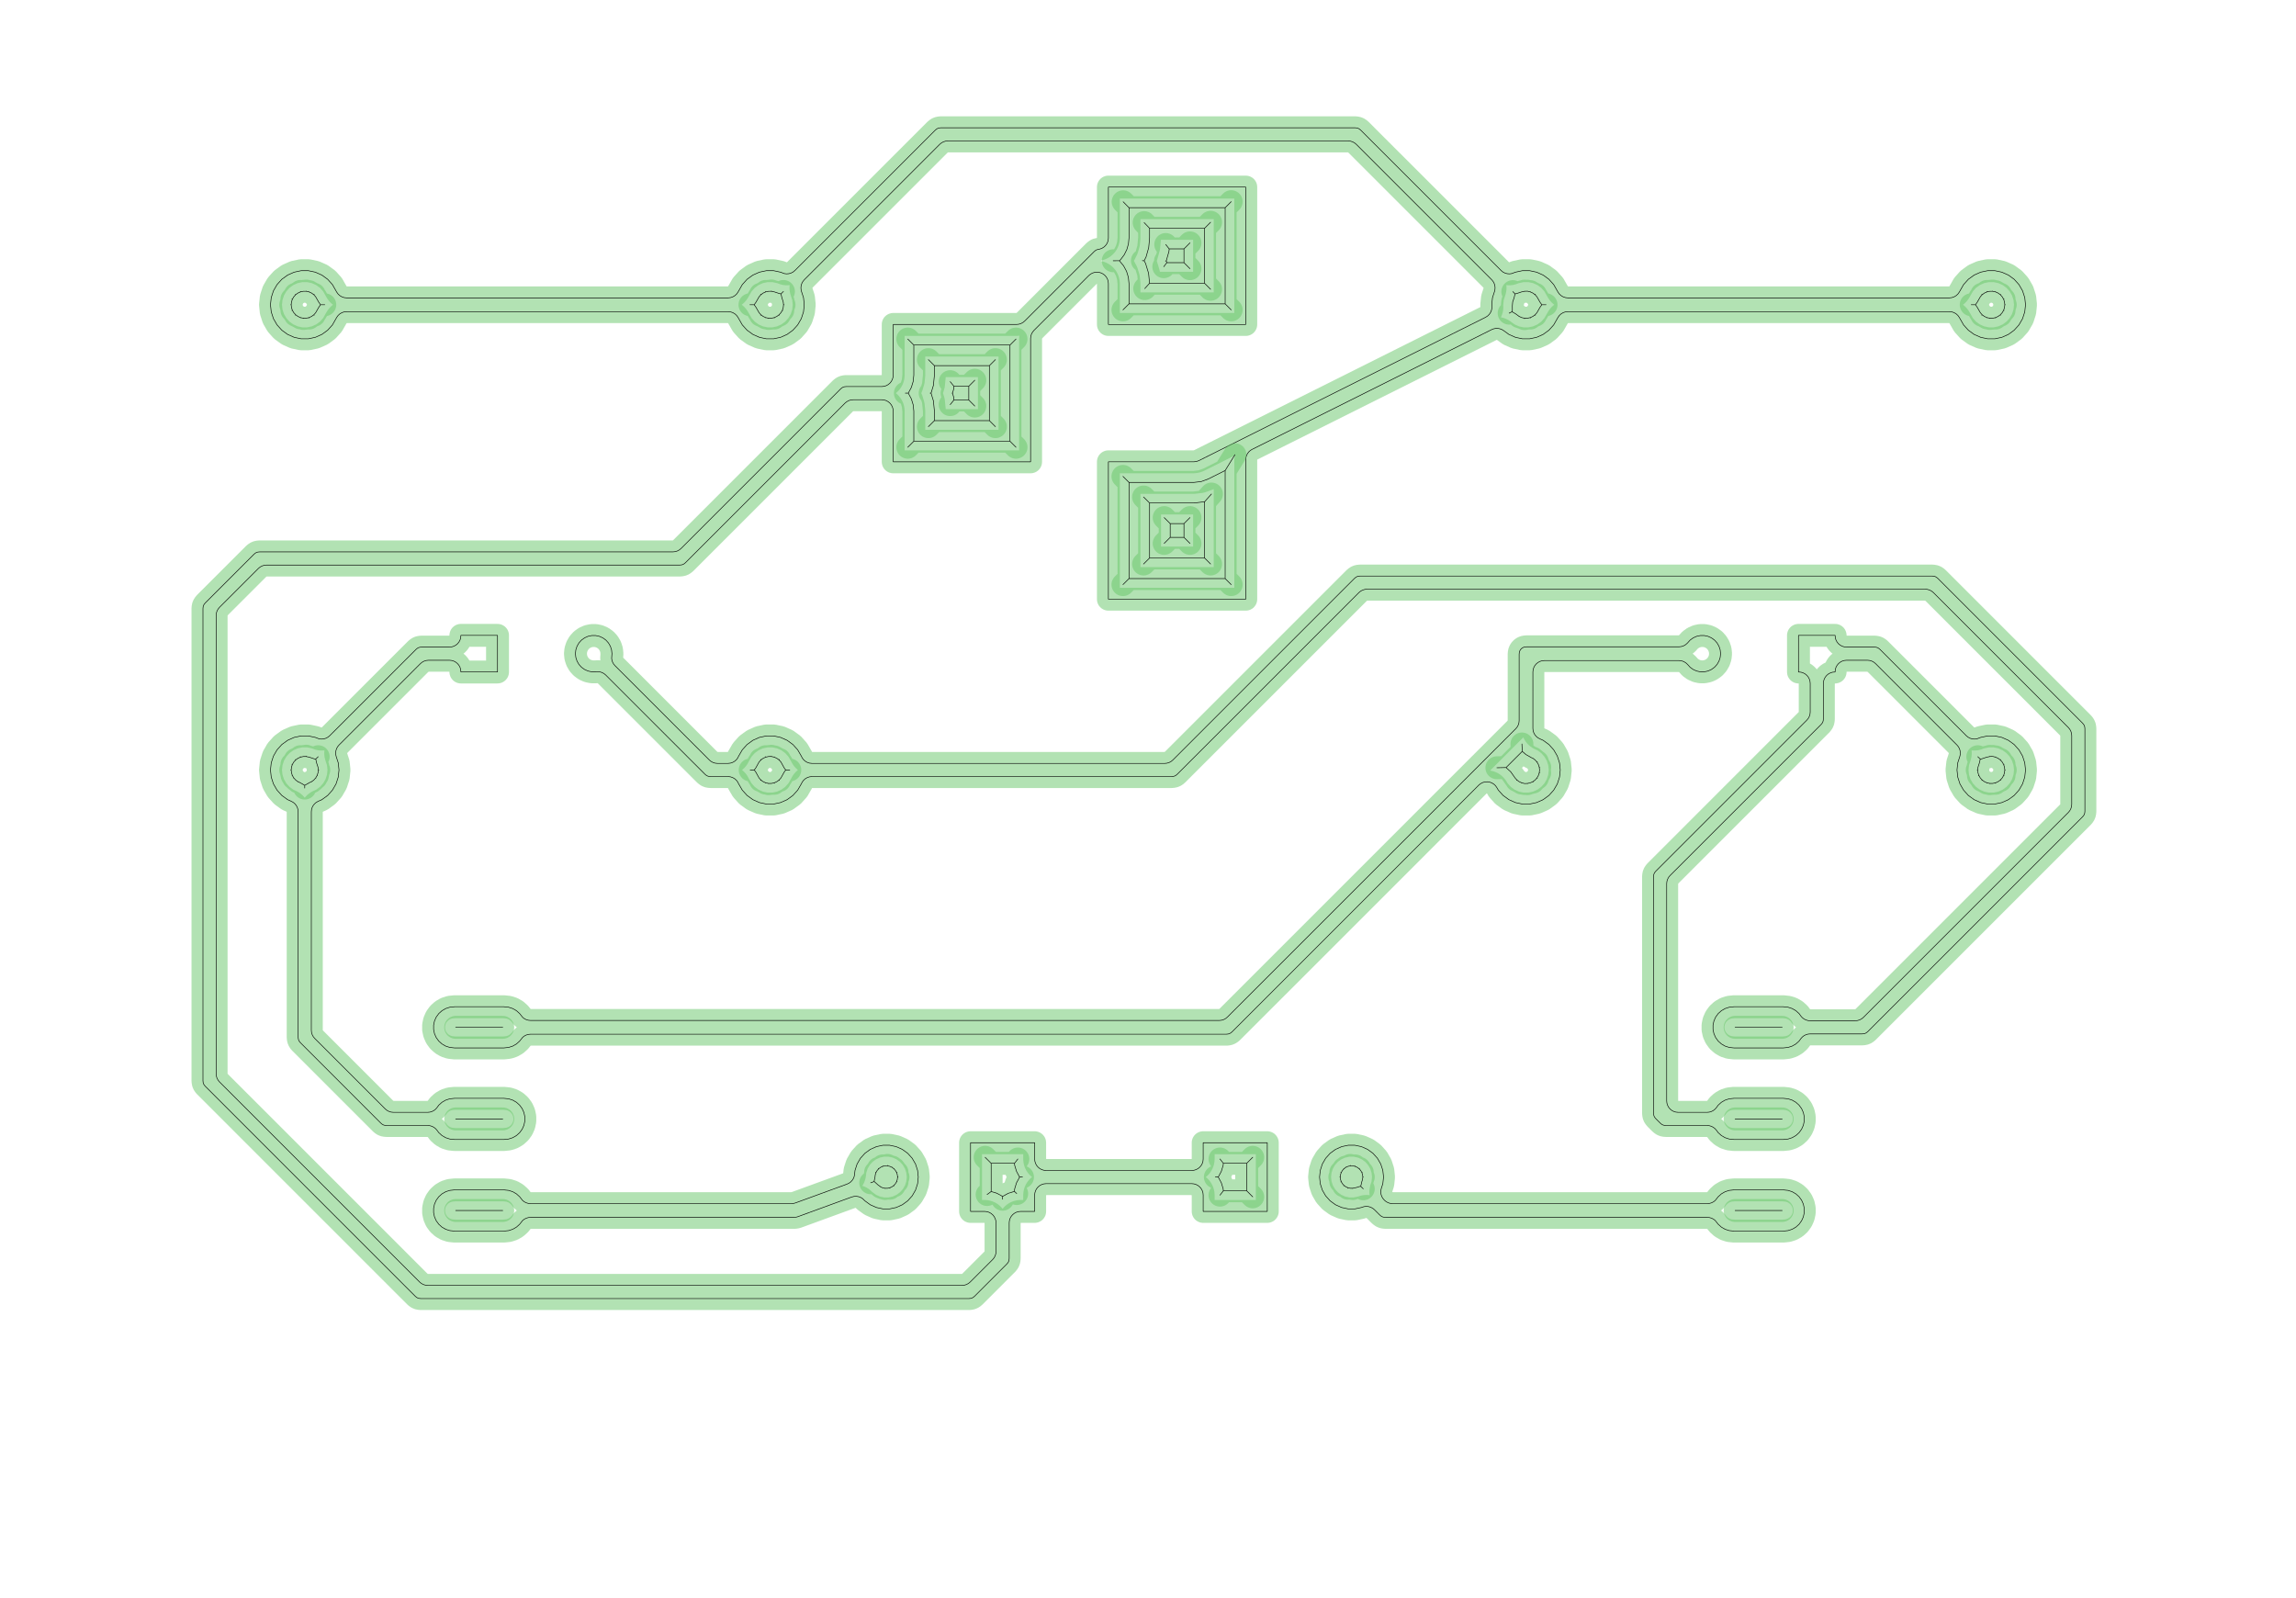 <?xml version="1.0" standalone="no"?>
<!DOCTYPE svg PUBLIC "-//W3C//DTD SVG 1.1//EN"
"http://www.w3.org/Graphics/SVG/1.1/DTD/svg11.dtd">
<!-- original:
<svg width="189.506" height="131.906" viewBox="0 0 3948.03 2748.03" version="1.1"
-->
<svg width="1895.06" height="1319.06" viewBox="0 0 3948.03 2748.03" version="1.1"
xmlns="http://www.w3.org/2000/svg"
xmlns:xlink="http://www.w3.org/1999/xlink">
<polyline points="465.108,524.016 466.396,536.264 470.196,547.98 476.362,558.634 484.602,567.788 494.57,575.032 505.806,580.028 517.862,582.59 530.168,582.59 542.224,580.028 553.46,575.032 563.428,567.788 571.62,558.688 578.966,545.778 581.38,542.416 584.446,539.632 588.024,537.552 591.958,536.266 596.076,535.83 1251.96,535.83 1256.07,536.266 1260.01,537.552 1263.58,539.632 1266.65,542.416 1269.06,545.778 1276.41,558.688 1284.6,567.788 1294.57,575.032 1305.81,580.028 1317.86,582.59 1330.17,582.59 1342.22,580.028 1353.46,575.032 1363.43,567.788 1371.67,558.634 1377.83,547.98 1381.63,536.264 1382.92,524.016 1381.63,511.776 1378.16,501.086 1377.36,497.572 1377.22,493.97 1377.73,490.404 1378.89,486.992 1380.65,483.846 1382.96,481.076 1615.94,248.096 1618.92,245.648 1622.32,243.828 1626.01,242.708 1629.86,242.33 2318.18,242.33 2322.02,242.708 2325.71,243.828 2329.11,245.648 2332.09,248.096 2565.07,481.076 2567.38,483.846 2569.14,486.992 2570.3,490.404 2570.81,493.97 2570.67,497.572 2569.87,501.086 2566.4,511.776 2565.11,523.996 2565.33,529.814 2564.55,533.712 2563.01,537.376 2560.76,540.654 2557.9,543.414 2554.54,545.542 2061.58,792.022 2057.3,793.574 2052.78,794.1 1905.9,794.1 1905.9,1030.33 2142.13,1030.33 2142.13,790.336 2142.46,786.724 2143.46,783.234 2145.07,779.986 2147.25,777.09 2149.93,774.642 2153.01,772.728 2565.05,566.708 2568.39,565.404 2571.9,564.728 2575.48,564.698 2579.01,565.316 2582.36,566.564 2585.44,568.398 2594.55,575.032 2605.8,580.028 2617.86,582.59 2630.17,582.59 2642.23,580.028 2653.48,575.032 2663.42,567.792 2671.62,558.688 2678.97,545.778 2681.38,542.416 2684.45,539.632 2688.02,537.552 2691.96,536.266 2696.08,535.83 3351.96,535.83 3356.07,536.266 3360.01,537.552 3363.58,539.632 3366.65,542.416 3369.06,545.778 3376.41,558.688 3384.61,567.792 3394.55,575.032 3405.8,580.028 3417.86,582.59 3430.17,582.59 3442.23,580.028 3453.48,575.032 3463.42,567.792 3471.67,558.634 3477.83,547.98 3481.63,536.264 3482.92,524.016 3481.63,511.766 3477.83,500.05 3471.67,489.396 3463.42,480.238 3453.48,472.998 3442.23,468.002 3430.17,465.44 3417.86,465.44 3405.8,468.002 3394.55,472.998 3384.61,480.238 3376.41,489.342 3369.06,502.252 3366.65,505.614 3363.58,508.398 3360.01,510.478 3356.07,511.764 3351.96,512.2 2696.08,512.2 2691.96,511.764 2688.02,510.478 2684.45,508.398 2681.38,505.614 2678.97,502.252 2671.62,489.342 2663.42,480.238 2653.48,472.998 2642.23,468.002 2630.17,465.44 2617.86,465.44 2605.82,468 2599.34,470.452 2595.43,470.916 2591.49,470.592 2587.7,469.488 2584.21,467.652 2581.16,465.154 2339.7,223.696 2337.25,221.684 2335.32,220.656 2333.2,220.014 2330.04,219.7 1617.99,219.7 1614.83,220.014 1612.71,220.656 1610.78,221.684 1608.33,223.696 1366.87,465.154 1363.82,467.652 1360.33,469.488 1356.54,470.592 1352.6,470.916 1348.69,470.452 1342.21,468 1330.17,465.44 1317.86,465.44 1305.81,468.002 1294.57,472.998 1284.6,480.242 1276.41,489.342 1269.06,502.252 1266.65,505.614 1263.58,508.398 1260.01,510.478 1256.07,511.764 1251.96,512.2 596.076,512.2 591.958,511.764 588.024,510.478 584.446,508.398 581.38,505.614 578.966,502.252 571.62,489.342 563.428,480.242 553.46,472.998 542.224,468.002 530.168,465.44 517.862,465.44 505.806,468.002 494.57,472.998 484.602,480.242 476.362,489.396 470.196,500.05 466.396,511.766 465.108,524.016" style="stroke:rgb(103,198,105);stroke-width:39.37;fill:none;stroke-opacity:0.5;stroke-linecap:round;stroke-linejoin:round;;fill:none"/>
<polyline points="465.108,524.016 466.396,536.264 470.196,547.98 476.362,558.634 484.602,567.788 494.57,575.032 505.806,580.028 517.862,582.59 530.168,582.59 542.224,580.028 553.46,575.032 563.428,567.788 571.62,558.688 578.966,545.778 581.38,542.416 584.446,539.632 588.024,537.552 591.958,536.266 596.076,535.83 1251.96,535.83 1256.07,536.266 1260.01,537.552 1263.58,539.632 1266.65,542.416 1269.06,545.778 1276.41,558.688 1284.6,567.788 1294.57,575.032 1305.81,580.028 1317.86,582.59 1330.17,582.59 1342.22,580.028 1353.46,575.032 1363.43,567.788 1371.67,558.634 1377.83,547.98 1381.63,536.264 1382.92,524.016 1381.63,511.776 1378.16,501.086 1377.36,497.572 1377.22,493.97 1377.73,490.404 1378.89,486.992 1380.65,483.846 1382.96,481.076 1615.94,248.096 1618.92,245.648 1622.32,243.828 1626.01,242.708 1629.86,242.33 2318.18,242.33 2322.02,242.708 2325.71,243.828 2329.11,245.648 2332.09,248.096 2565.07,481.076 2567.38,483.846 2569.14,486.992 2570.3,490.404 2570.81,493.97 2570.67,497.572 2569.87,501.086 2566.4,511.776 2565.11,523.996 2565.33,529.814 2564.55,533.712 2563.01,537.376 2560.76,540.654 2557.9,543.414 2554.54,545.542 2061.58,792.022 2057.3,793.574 2052.78,794.1 1905.9,794.1 1905.9,1030.33 2142.13,1030.33 2142.13,790.336 2142.46,786.724 2143.46,783.234 2145.07,779.986 2147.25,777.09 2149.93,774.642 2153.01,772.728 2565.05,566.708 2568.39,565.404 2571.9,564.728 2575.48,564.698 2579.01,565.316 2582.36,566.564 2585.44,568.398 2594.55,575.032 2605.8,580.028 2617.86,582.59 2630.17,582.59 2642.23,580.028 2653.48,575.032 2663.42,567.792 2671.62,558.688 2678.97,545.778 2681.38,542.416 2684.45,539.632 2688.02,537.552 2691.96,536.266 2696.08,535.83 3351.96,535.83 3356.07,536.266 3360.01,537.552 3363.58,539.632 3366.65,542.416 3369.06,545.778 3376.41,558.688 3384.61,567.792 3394.55,575.032 3405.8,580.028 3417.86,582.59 3430.17,582.59 3442.23,580.028 3453.48,575.032 3463.42,567.792 3471.67,558.634 3477.83,547.98 3481.63,536.264 3482.92,524.016 3481.63,511.766 3477.83,500.05 3471.67,489.396 3463.42,480.238 3453.48,472.998 3442.23,468.002 3430.17,465.44 3417.86,465.44 3405.8,468.002 3394.55,472.998 3384.61,480.238 3376.41,489.342 3369.06,502.252 3366.65,505.614 3363.58,508.398 3360.01,510.478 3356.07,511.764 3351.96,512.2 2696.08,512.2 2691.96,511.764 2688.02,510.478 2684.45,508.398 2681.38,505.614 2678.97,502.252 2671.62,489.342 2663.42,480.238 2653.48,472.998 2642.23,468.002 2630.17,465.44 2617.86,465.44 2605.82,468 2599.34,470.452 2595.43,470.916 2591.49,470.592 2587.7,469.488 2584.21,467.652 2581.16,465.154 2339.7,223.696 2337.25,221.684 2335.32,220.656 2333.2,220.014 2330.04,219.7 1617.99,219.7 1614.83,220.014 1612.71,220.656 1610.78,221.684 1608.33,223.696 1366.87,465.154 1363.82,467.652 1360.33,469.488 1356.54,470.592 1352.6,470.916 1348.69,470.452 1342.21,468 1330.17,465.44 1317.86,465.44 1305.81,468.002 1294.57,472.998 1284.6,480.242 1276.41,489.342 1269.06,502.252 1266.65,505.614 1263.58,508.398 1260.01,510.478 1256.07,511.764 1251.96,512.2 596.076,512.2 591.958,511.764 588.024,510.478 584.446,508.398 581.38,505.614 578.966,502.252 571.62,489.342 563.428,480.242 553.46,472.998 542.224,468.002 530.168,465.44 517.862,465.44 505.806,468.002 494.57,472.998 484.602,480.242 476.362,489.396 470.196,500.05 466.396,511.766 465.108,524.016" style="stroke:rgb(0,0,0);stroke-width:1px;fill:none;stroke-opacity:1;stroke-linecap:round;stroke-linejoin:round;;fill:none"/>
<polyline points="551.22,524.016 548.176,528.256 542.724,537.834 539.588,541.318 540.23,542.002 539.588,541.318 535.652,544.178 531.224,546.148 531.47,546.9 531.224,546.148 526.446,547.162 521.584,547.162 521.56,547.604 521.584,547.162 516.806,546.148 516.646,546.56 516.806,546.148 512.378,544.178 508.442,541.318 507.914,541.904 508.442,541.318 505.172,537.686 502.738,533.48 502.012,533.804 502.738,533.48 501.242,528.866 500.732,524.016 499.944,524.016 500.732,524.016 501.242,519.164 502.738,514.55 502.012,514.226 502.738,514.55 505.172,510.344 508.442,506.712 507.914,506.126 508.442,506.712 512.378,503.852 516.806,501.882 516.56,501.13 516.806,501.882 521.584,500.868 526.446,500.868 526.47,500.426 526.446,500.868 531.224,501.882 531.384,501.47 531.224,501.882 535.652,503.852 539.588,506.712 540.23,506.028 539.588,506.712 542.724,510.196 548.176,519.774 551.22,524.016 558.482,524.016" style="stroke:rgb(103,198,105);stroke-width:39.37;fill:none;stroke-opacity:0.5;stroke-linecap:round;stroke-linejoin:round;;fill:none"/>
<polyline points="551.22,524.016 548.176,528.256 542.724,537.834 539.588,541.318 540.23,542.002 539.588,541.318 535.652,544.178 531.224,546.148 531.47,546.9 531.224,546.148 526.446,547.162 521.584,547.162 521.56,547.604 521.584,547.162 516.806,546.148 516.646,546.56 516.806,546.148 512.378,544.178 508.442,541.318 507.914,541.904 508.442,541.318 505.172,537.686 502.738,533.48 502.012,533.804 502.738,533.48 501.242,528.866 500.732,524.016 499.944,524.016 500.732,524.016 501.242,519.164 502.738,514.55 502.012,514.226 502.738,514.55 505.172,510.344 508.442,506.712 507.914,506.126 508.442,506.712 512.378,503.852 516.806,501.882 516.56,501.13 516.806,501.882 521.584,500.868 526.446,500.868 526.47,500.426 526.446,500.868 531.224,501.882 531.384,501.47 531.224,501.882 535.652,503.852 539.588,506.712 540.23,506.028 539.588,506.712 542.724,510.196 548.176,519.774 551.22,524.016 558.482,524.016" style="stroke:rgb(0,0,0);stroke-width:1px;fill:none;stroke-opacity:1;stroke-linecap:round;stroke-linejoin:round;;fill:none"/>
<polyline points="1289.55,524.016 1296.81,524.016 1299.85,519.774 1305.31,510.196 1308.44,506.712 1307.8,506.028 1308.44,506.712 1312.38,503.852 1316.81,501.882 1316.56,501.13 1316.81,501.882 1321.58,500.868 1326.45,500.868 1326.49,500.27 1326.45,500.868 1331.87,502.02 1341,505.036 1342.93,505.264 1347.16,501.166 1342.93,505.264 1344.47,512.05 1346.79,519.19 1347.3,524.016 1348.16,524.006 1347.3,524.016 1346.79,528.866 1345.29,533.48 1346.02,533.804 1345.29,533.48 1342.86,537.686 1339.59,541.318 1340.12,541.904 1339.59,541.318 1335.65,544.178 1331.22,546.148 1331.47,546.9 1331.22,546.148 1326.45,547.162 1321.58,547.162 1321.56,547.604 1321.58,547.162 1316.81,546.148 1316.65,546.56 1316.81,546.148 1312.38,544.178 1308.44,541.318 1307.8,542.002 1308.44,541.318 1305.31,537.834 1299.85,528.256 1296.81,524.016" style="stroke:rgb(103,198,105);stroke-width:39.37;fill:none;stroke-opacity:0.5;stroke-linecap:round;stroke-linejoin:round;;fill:none"/>
<polyline points="1289.55,524.016 1296.81,524.016 1299.85,519.774 1305.31,510.196 1308.44,506.712 1307.8,506.028 1308.44,506.712 1312.38,503.852 1316.81,501.882 1316.56,501.13 1316.81,501.882 1321.58,500.868 1326.45,500.868 1326.49,500.27 1326.45,500.868 1331.87,502.02 1341,505.036 1342.93,505.264 1347.16,501.166 1342.93,505.264 1344.47,512.05 1346.79,519.19 1347.3,524.016 1348.16,524.006 1347.3,524.016 1346.79,528.866 1345.29,533.48 1346.02,533.804 1345.29,533.48 1342.86,537.686 1339.59,541.318 1340.12,541.904 1339.59,541.318 1335.65,544.178 1331.22,546.148 1331.47,546.9 1331.22,546.148 1326.45,547.162 1321.58,547.162 1321.56,547.604 1321.58,547.162 1316.81,546.148 1316.65,546.56 1316.81,546.148 1312.38,544.178 1308.44,541.318 1307.8,542.002 1308.44,541.318 1305.31,537.834 1299.85,528.256 1296.81,524.016" style="stroke:rgb(0,0,0);stroke-width:1px;fill:none;stroke-opacity:1;stroke-linecap:round;stroke-linejoin:round;;fill:none"/>
<polyline points="1560.95,769.078 1571.33,758.702 1736.7,758.702 1747.08,769.078 1736.7,758.702 1736.7,593.328 1747.08,582.952 1736.7,593.328 1571.33,593.328 1560.95,582.952 1571.33,593.328 1571.33,645.016 1570.27,655.766 1567.13,666.106 1562.04,675.634 1561.73,676.016 1556.8,676.016 1561.73,676.016 1562.04,676.396 1567.13,685.924 1570.27,696.264 1571.33,707.016 1571.33,758.702" style="stroke:rgb(103,198,105);stroke-width:39.37;fill:none;stroke-opacity:0.5;stroke-linecap:round;stroke-linejoin:round;;fill:none"/>
<polyline points="1560.95,769.078 1571.33,758.702 1736.7,758.702 1747.08,769.078 1736.7,758.702 1736.7,593.328 1747.08,582.952 1736.7,593.328 1571.33,593.328 1560.95,582.952 1571.33,593.328 1571.33,645.016 1570.27,655.766 1567.13,666.106 1562.04,675.634 1561.73,676.016 1556.8,676.016 1561.73,676.016 1562.04,676.396 1567.13,685.924 1570.27,696.264 1571.33,707.016 1571.33,758.702" style="stroke:rgb(0,0,0);stroke-width:1px;fill:none;stroke-opacity:1;stroke-linecap:round;stroke-linejoin:round;;fill:none"/>
<polyline points="1596.38,733.652 1606.76,723.274 1701.27,723.274 1711.65,733.652 1701.27,723.274 1701.27,628.756 1711.65,618.378 1701.27,628.756 1606.76,628.756 1596.38,618.378 1606.76,628.756 1606.76,645.016 1605.02,662.678 1600.97,676.016 1599.38,676.016 1600.97,676.016 1605.02,689.352 1606.76,707.016 1606.76,723.274" style="stroke:rgb(103,198,105);stroke-width:39.37;fill:none;stroke-opacity:0.5;stroke-linecap:round;stroke-linejoin:round;;fill:none"/>
<polyline points="1596.38,733.652 1606.76,723.274 1701.27,723.274 1711.65,733.652 1701.27,723.274 1701.27,628.756 1711.65,618.378 1701.27,628.756 1606.76,628.756 1596.38,618.378 1606.76,628.756 1606.76,645.016 1605.02,662.678 1600.97,676.016 1599.38,676.016 1600.97,676.016 1605.02,689.352 1606.76,707.016 1606.76,723.274" style="stroke:rgb(0,0,0);stroke-width:1px;fill:none;stroke-opacity:1;stroke-linecap:round;stroke-linejoin:round;;fill:none"/>
<polyline points="1665.85,687.846 1665.85,664.184 1676.22,653.806 1665.85,664.184 1640.3,664.184 1633.86,656.258 1640.3,664.184 1639.76,669.59 1637.81,676.016 1637.04,676.016 1637.81,676.016 1639.76,682.44 1640.3,687.846 1633.86,695.772 1640.3,687.846 1665.85,687.846 1676.22,698.224" style="stroke:rgb(103,198,105);stroke-width:39.37;fill:none;stroke-opacity:0.5;stroke-linecap:round;stroke-linejoin:round;;fill:none"/>
<polyline points="1665.85,687.846 1665.85,664.184 1676.22,653.806 1665.85,664.184 1640.3,664.184 1633.86,656.258 1640.3,664.184 1639.76,669.59 1637.81,676.016 1637.04,676.016 1637.81,676.016 1639.76,682.44 1640.3,687.846 1633.86,695.772 1640.3,687.846 1665.85,687.846 1676.22,698.224" style="stroke:rgb(0,0,0);stroke-width:1px;fill:none;stroke-opacity:1;stroke-linecap:round;stroke-linejoin:round;;fill:none"/>
<polyline points="1930.95,532.878 1941.33,522.502 2106.7,522.502 2117.08,532.878 2106.7,522.502 2106.7,357.128 2117.08,346.752 2106.7,357.128 1941.33,357.128 1931.29,346.938 1941.33,357.128 1941.33,409.216 1940.4,419.306 1937.63,429.056 1933.13,438.134 1927.04,446.236 1924.76,448.332 1914.17,448.382 1924.76,448.332 1932.04,457.036 1937.13,466.564 1940.27,476.904 1941.33,487.656 1941.33,522.502" style="stroke:rgb(103,198,105);stroke-width:39.37;fill:none;stroke-opacity:0.5;stroke-linecap:round;stroke-linejoin:round;;fill:none"/>
<polyline points="1930.95,532.878 1941.33,522.502 2106.7,522.502 2117.08,532.878 2106.7,522.502 2106.7,357.128 2117.08,346.752 2106.7,357.128 1941.33,357.128 1931.29,346.938 1941.33,357.128 1941.33,409.216 1940.4,419.306 1937.63,429.056 1933.13,438.134 1927.04,446.236 1924.76,448.332 1914.17,448.382 1924.76,448.332 1932.04,457.036 1937.13,466.564 1940.27,476.904 1941.33,487.656 1941.33,522.502" style="stroke:rgb(0,0,0);stroke-width:1px;fill:none;stroke-opacity:1;stroke-linecap:round;stroke-linejoin:round;;fill:none"/>
<polyline points="2046.22,417.606 2035.85,427.984 2035.85,451.646 2046.22,462.024 2035.85,451.646 2006.29,451.646 2001.12,458.618 2006.29,451.646 2005.4,448.698 2004.1,448.734 2005.4,448.698 2010.05,432.28 2010.45,427.984 2004.51,420.416 2010.45,427.984 2035.85,427.984" style="stroke:rgb(103,198,105);stroke-width:39.37;fill:none;stroke-opacity:0.5;stroke-linecap:round;stroke-linejoin:round;;fill:none"/>
<polyline points="2046.22,417.606 2035.85,427.984 2035.85,451.646 2046.22,462.024 2035.85,451.646 2006.29,451.646 2001.12,458.618 2006.29,451.646 2005.4,448.698 2004.1,448.734 2005.4,448.698 2010.05,432.28 2010.45,427.984 2004.51,420.416 2010.45,427.984 2035.85,427.984" style="stroke:rgb(0,0,0);stroke-width:1px;fill:none;stroke-opacity:1;stroke-linecap:round;stroke-linejoin:round;;fill:none"/>
<polyline points="2071.27,487.074 1976.7,487.074 1968.38,496.252 1976.7,487.074 1975.02,469.992 1969.86,453.006 1967.41,448.416 1964.38,448.232 1967.41,448.416 1970.69,441.81 1975.22,425.792 1976.76,409.216 1976.76,392.556 1967.39,382.748 1976.76,392.556 2071.27,392.556 2081.65,382.178 2071.27,392.556 2071.27,487.074 2081.65,497.452" style="stroke:rgb(103,198,105);stroke-width:39.37;fill:none;stroke-opacity:0.5;stroke-linecap:round;stroke-linejoin:round;;fill:none"/>
<polyline points="2071.27,487.074 1976.7,487.074 1968.38,496.252 1976.7,487.074 1975.02,469.992 1969.86,453.006 1967.41,448.416 1964.38,448.232 1967.41,448.416 1970.69,441.81 1975.22,425.792 1976.76,409.216 1976.76,392.556 1967.39,382.748 1976.76,392.556 2071.27,392.556 2081.65,382.178 2071.27,392.556 2071.27,487.074 2081.65,497.452" style="stroke:rgb(0,0,0);stroke-width:1px;fill:none;stroke-opacity:1;stroke-linecap:round;stroke-linejoin:round;;fill:none"/>
<polyline points="2123.5,781.882 2106.7,809.07 2106.7,994.902 2117.08,1005.28 2106.7,994.902 1941.33,994.902 1930.95,1005.28 1941.33,994.902 1941.33,829.528 1930.95,819.152 1941.33,829.528 2052.78,829.528 2065.44,828.054 2077.42,823.71 2106.7,809.07" style="stroke:rgb(103,198,105);stroke-width:39.37;fill:none;stroke-opacity:0.5;stroke-linecap:round;stroke-linejoin:round;;fill:none"/>
<polyline points="2123.5,781.882 2106.7,809.07 2106.7,994.902 2117.08,1005.28 2106.7,994.902 1941.33,994.902 1930.95,1005.28 1941.33,994.902 1941.33,829.528 1930.95,819.152 1941.33,829.528 2052.78,829.528 2065.44,828.054 2077.42,823.71 2106.7,809.07" style="stroke:rgb(0,0,0);stroke-width:1px;fill:none;stroke-opacity:1;stroke-linecap:round;stroke-linejoin:round;;fill:none"/>
<polyline points="2083.14,849.47 2071.27,862.802 2052.78,864.956 1976.76,864.956 1966.38,854.578 1976.76,864.956 1976.76,959.474 1966.38,969.852 1976.76,959.474 2071.27,959.474 2081.65,969.852 2071.27,959.474 2071.27,862.802" style="stroke:rgb(103,198,105);stroke-width:39.37;fill:none;stroke-opacity:0.5;stroke-linecap:round;stroke-linejoin:round;;fill:none"/>
<polyline points="2083.14,849.47 2071.27,862.802 2052.78,864.956 1976.76,864.956 1966.38,854.578 1976.76,864.956 1976.76,959.474 1966.38,969.852 1976.76,959.474 2071.27,959.474 2081.65,969.852 2071.27,959.474 2071.27,862.802" style="stroke:rgb(0,0,0);stroke-width:1px;fill:none;stroke-opacity:1;stroke-linecap:round;stroke-linejoin:round;;fill:none"/>
<polyline points="2012.18,924.046 2012.18,900.384 2001.81,890.006 2012.18,900.384 2035.85,900.384 2046.22,890.006 2035.85,900.384 2035.85,924.046 2046.22,934.424 2035.85,924.046 2012.18,924.046 2001.81,934.424" style="stroke:rgb(103,198,105);stroke-width:39.37;fill:none;stroke-opacity:0.5;stroke-linecap:round;stroke-linejoin:round;;fill:none"/>
<polyline points="2012.18,924.046 2012.18,900.384 2001.81,890.006 2012.18,900.384 2035.85,900.384 2046.22,890.006 2035.85,900.384 2035.85,924.046 2046.22,934.424 2035.85,924.046 2012.18,924.046 2001.81,934.424" style="stroke:rgb(0,0,0);stroke-width:1px;fill:none;stroke-opacity:1;stroke-linecap:round;stroke-linejoin:round;;fill:none"/>
<polyline points="2573.9,1320.19 2589.71,1319.84 2597.88,1327.32 2605.18,1337.7 2608.45,1341.33 2607.98,1341.87 2608.45,1341.33 2612.36,1344.18 2616.79,1346.14 2616.63,1346.56 2616.79,1346.14 2621.56,1347.36 2626.45,1347.16 2626.51,1347.6 2626.45,1347.16 2631.24,1346.14 2635.67,1344.18 2636.07,1344.87 2635.67,1344.18 2639.58,1341.33 2642.86,1337.69 2643.49,1338.15 2642.86,1337.69 2645.29,1333.48 2646.79,1328.87 2647.56,1329.03 2646.79,1328.87 2647.3,1324.02 2646.79,1319.16 2647.56,1319 2646.79,1319.16 2645.29,1314.55 2642.86,1310.34 2643.49,1309.88 2642.86,1310.34 2639.58,1306.7 2635.67,1303.85 2635.81,1303.64 2635.67,1303.85 2633.12,1302.72 2623.92,1297.52 2617.5,1292.05 2616.99,1279.26 2617.5,1292.05 2589.71,1319.84" style="stroke:rgb(103,198,105);stroke-width:39.37;fill:none;stroke-opacity:0.5;stroke-linecap:round;stroke-linejoin:round;;fill:none"/>
<polyline points="2573.9,1320.19 2589.71,1319.84 2597.88,1327.32 2605.18,1337.7 2608.45,1341.33 2607.98,1341.87 2608.45,1341.33 2612.36,1344.18 2616.79,1346.14 2616.63,1346.56 2616.79,1346.14 2621.56,1347.36 2626.45,1347.16 2626.51,1347.6 2626.45,1347.16 2631.24,1346.14 2635.67,1344.18 2636.07,1344.87 2635.67,1344.18 2639.58,1341.33 2642.86,1337.69 2643.49,1338.15 2642.86,1337.69 2645.29,1333.48 2646.79,1328.87 2647.56,1329.03 2646.79,1328.87 2647.3,1324.02 2646.79,1319.16 2647.56,1319 2646.79,1319.16 2645.29,1314.55 2642.86,1310.34 2643.49,1309.88 2642.86,1310.34 2639.58,1306.7 2635.67,1303.85 2635.81,1303.64 2635.67,1303.85 2633.12,1302.72 2623.92,1297.52 2617.5,1292.05 2616.99,1279.26 2617.5,1292.05 2589.71,1319.84" style="stroke:rgb(0,0,0);stroke-width:1px;fill:none;stroke-opacity:1;stroke-linecap:round;stroke-linejoin:round;;fill:none"/>
<polyline points="2651.22,524.016 2648.18,519.774 2642.72,510.196 2639.58,506.698 2640.22,506.012 2639.58,506.698 2635.67,503.852 2631.24,501.886 2631.4,501.474 2631.24,501.886 2626.47,500.674 2621.58,500.868 2621.54,500.568 2621.58,500.868 2616.16,502.02 2607.03,505.036 2605.1,505.264 2601.31,501.434 2605.1,505.264 2603.56,512.05 2601.07,519.16 2600.55,525.7 2600.6,533.194 2600.03,536.022 2595,538.5 2600.03,536.022 2606.29,539.754 2612.36,544.178 2612.22,544.474 2612.36,544.178 2616.79,546.144 2621.58,547.162 2621.5,547.946 2621.58,547.162 2626.45,547.162 2631.24,546.144 2631.48,546.896 2631.24,546.144 2635.67,544.178 2639.58,541.332 2640.22,542.018 2639.58,541.332 2642.72,537.834 2648.18,528.256 2651.22,524.016 2658.49,524.016" style="stroke:rgb(103,198,105);stroke-width:39.37;fill:none;stroke-opacity:0.5;stroke-linecap:round;stroke-linejoin:round;;fill:none"/>
<polyline points="2651.22,524.016 2648.18,519.774 2642.72,510.196 2639.58,506.698 2640.22,506.012 2639.58,506.698 2635.67,503.852 2631.24,501.886 2631.4,501.474 2631.24,501.886 2626.47,500.674 2621.58,500.868 2621.54,500.568 2621.58,500.868 2616.16,502.02 2607.03,505.036 2605.1,505.264 2601.31,501.434 2605.1,505.264 2603.56,512.05 2601.07,519.16 2600.55,525.7 2600.6,533.194 2600.03,536.022 2595,538.5 2600.03,536.022 2606.29,539.754 2612.36,544.178 2612.22,544.474 2612.36,544.178 2616.79,546.144 2621.58,547.162 2621.5,547.946 2621.58,547.162 2626.45,547.162 2631.24,546.144 2631.48,546.896 2631.24,546.144 2635.67,544.178 2639.58,541.332 2640.22,542.018 2639.58,541.332 2642.72,537.834 2648.18,528.256 2651.22,524.016 2658.49,524.016" style="stroke:rgb(0,0,0);stroke-width:1px;fill:none;stroke-opacity:1;stroke-linecap:round;stroke-linejoin:round;;fill:none"/>
<polyline points="3389.54,524.016 3396.81,524.016 3399.85,519.774 3405.31,510.196 3408.45,506.698 3407.81,506.012 3408.45,506.698 3412.36,503.852 3416.79,501.886 3416.55,501.134 3416.79,501.886 3421.58,500.868 3426.45,500.868 3426.47,500.426 3426.45,500.868 3431.24,501.886 3431.4,501.474 3431.24,501.886 3435.67,503.852 3439.58,506.698 3440.1,506.112 3439.58,506.698 3442.86,510.344 3445.29,514.55 3446.02,514.224 3445.29,514.55 3446.79,519.164 3447.3,524.016 3448.09,524.016 3447.3,524.016 3446.79,528.866 3445.29,533.48 3446.02,533.806 3445.29,533.48 3442.86,537.686 3439.58,541.332 3440.1,541.918 3439.58,541.332 3435.67,544.178 3431.24,546.144 3431.48,546.896 3431.24,546.144 3426.45,547.162 3421.58,547.162 3421.56,547.604 3421.58,547.162 3416.79,546.144 3416.63,546.556 3416.79,546.144 3412.36,544.178 3408.45,541.332 3407.81,542.018 3408.45,541.332 3405.31,537.834 3399.85,528.256 3396.81,524.016" style="stroke:rgb(103,198,105);stroke-width:39.37;fill:none;stroke-opacity:0.5;stroke-linecap:round;stroke-linejoin:round;;fill:none"/>
<polyline points="3389.54,524.016 3396.81,524.016 3399.85,519.774 3405.31,510.196 3408.45,506.698 3407.81,506.012 3408.45,506.698 3412.36,503.852 3416.79,501.886 3416.55,501.134 3416.79,501.886 3421.58,500.868 3426.45,500.868 3426.47,500.426 3426.45,500.868 3431.24,501.886 3431.4,501.474 3431.24,501.886 3435.67,503.852 3439.58,506.698 3440.1,506.112 3439.58,506.698 3442.86,510.344 3445.29,514.55 3446.02,514.224 3445.29,514.55 3446.79,519.164 3447.3,524.016 3448.09,524.016 3447.3,524.016 3446.79,528.866 3445.29,533.48 3446.02,533.806 3445.29,533.48 3442.86,537.686 3439.58,541.332 3440.1,541.918 3439.58,541.332 3435.67,544.178 3431.24,546.144 3431.48,546.896 3431.24,546.144 3426.45,547.162 3421.58,547.162 3421.56,547.604 3421.58,547.162 3416.79,546.144 3416.63,546.556 3416.79,546.144 3412.36,544.178 3408.45,541.332 3407.81,542.018 3408.45,541.332 3405.31,537.834 3399.85,528.256 3396.81,524.016" style="stroke:rgb(0,0,0);stroke-width:1px;fill:none;stroke-opacity:1;stroke-linecap:round;stroke-linejoin:round;;fill:none"/>
<polyline points="3400.87,1301.17 3405.1,1305.26 3403.56,1312.05 3401.24,1319.19 3400.73,1324.02 3399.87,1324.01 3400.73,1324.02 3401.24,1328.87 3402.74,1333.48 3402.01,1333.81 3402.74,1333.48 3405.17,1337.69 3408.45,1341.33 3407.93,1341.92 3408.45,1341.33 3412.36,1344.18 3416.79,1346.14 3416.63,1346.56 3416.79,1346.14 3421.58,1347.16 3421.56,1347.6 3421.58,1347.16 3426.45,1347.16 3431.24,1346.14 3431.48,1346.9 3431.24,1346.14 3435.67,1344.18 3439.58,1341.33 3440.1,1341.92 3439.58,1341.33 3442.86,1337.69 3445.29,1333.48 3446.02,1333.81 3445.29,1333.48 3446.79,1328.87 3447.3,1324.02 3448.09,1324.02 3447.3,1324.02 3446.79,1319.16 3445.29,1314.55 3446.02,1314.22 3445.29,1314.55 3442.86,1310.34 3439.58,1306.7 3440.1,1306.11 3439.58,1306.7 3435.67,1303.85 3431.24,1301.89 3431.4,1301.47 3431.24,1301.89 3426.47,1300.67 3421.58,1300.87 3421.54,1300.57 3421.58,1300.87 3416.16,1302.02 3407.03,1305.04 3405.1,1305.26" style="stroke:rgb(103,198,105);stroke-width:39.37;fill:none;stroke-opacity:0.5;stroke-linecap:round;stroke-linejoin:round;;fill:none"/>
<polyline points="3400.87,1301.17 3405.1,1305.26 3403.56,1312.05 3401.24,1319.19 3400.73,1324.02 3399.87,1324.01 3400.73,1324.02 3401.24,1328.87 3402.74,1333.48 3402.01,1333.81 3402.74,1333.48 3405.17,1337.69 3408.45,1341.33 3407.93,1341.92 3408.45,1341.33 3412.36,1344.18 3416.79,1346.14 3416.63,1346.56 3416.79,1346.14 3421.58,1347.16 3421.56,1347.6 3421.58,1347.16 3426.45,1347.16 3431.24,1346.14 3431.48,1346.9 3431.24,1346.14 3435.67,1344.18 3439.58,1341.33 3440.1,1341.92 3439.58,1341.33 3442.86,1337.69 3445.29,1333.48 3446.02,1333.81 3445.29,1333.48 3446.79,1328.87 3447.3,1324.02 3448.09,1324.02 3447.3,1324.02 3446.79,1319.16 3445.29,1314.55 3446.02,1314.22 3445.29,1314.55 3442.86,1310.34 3439.58,1306.7 3440.1,1306.11 3439.58,1306.7 3435.67,1303.85 3431.24,1301.89 3431.4,1301.47 3431.24,1301.89 3426.47,1300.67 3421.58,1300.87 3421.54,1300.57 3421.58,1300.87 3416.16,1302.02 3407.03,1305.04 3405.1,1305.26" style="stroke:rgb(0,0,0);stroke-width:1px;fill:none;stroke-opacity:1;stroke-linecap:round;stroke-linejoin:round;;fill:none"/>
<polyline points="3064.51,1766.53 2983.52,1766.53" style="stroke:rgb(103,198,105);stroke-width:39.37;fill:none;stroke-opacity:0.5;stroke-linecap:round;stroke-linejoin:round;;fill:none"/>
<polyline points="3064.51,1766.53 2983.52,1766.53" style="stroke:rgb(0,0,0);stroke-width:1px;fill:none;stroke-opacity:1;stroke-linecap:round;stroke-linejoin:round;;fill:none"/>
<polyline points="2983.52,1924.02 3064.51,1924.02" style="stroke:rgb(103,198,105);stroke-width:39.37;fill:none;stroke-opacity:0.5;stroke-linecap:round;stroke-linejoin:round;;fill:none"/>
<polyline points="2983.52,1924.02 3064.51,1924.02" style="stroke:rgb(0,0,0);stroke-width:1px;fill:none;stroke-opacity:1;stroke-linecap:round;stroke-linejoin:round;;fill:none"/>
<polyline points="3064.51,2081.5 2983.52,2081.5" style="stroke:rgb(103,198,105);stroke-width:39.37;fill:none;stroke-opacity:0.5;stroke-linecap:round;stroke-linejoin:round;;fill:none"/>
<polyline points="3064.51,2081.5 2983.52,2081.5" style="stroke:rgb(0,0,0);stroke-width:1px;fill:none;stroke-opacity:1;stroke-linecap:round;stroke-linejoin:round;;fill:none"/>
<polyline points="2843.28,1914.04 2843.59,1917.2 2844.24,1919.32 2845.26,1921.25 2847.28,1923.7 2854.91,1931.33 2857.36,1933.35 2859.29,1934.37 2861.41,1935.02 2864.57,1935.33 2935.48,1935.33 2939.16,1935.68 2942.72,1936.71 2946.01,1938.39 2948.94,1940.66 2951.39,1943.43 2954.46,1947.65 2959.96,1952.6 2966.34,1956.29 2973.37,1958.57 2981.74,1959.45 3066.29,1959.45 3074.66,1958.57 3081.69,1956.29 3088.07,1952.6 3093.57,1947.65 3097.91,1941.68 3100.91,1934.94 3102.45,1927.7 3102.45,1920.33 3100.91,1913.09 3097.91,1906.35 3093.57,1900.38 3088.07,1895.43 3081.69,1891.74 3074.66,1889.46 3066.29,1888.58 2981.74,1888.58 2973.37,1889.46 2966.34,1891.74 2959.96,1895.43 2954.46,1900.38 2951.39,1904.6 2948.94,1907.37 2946.01,1909.64 2942.72,1911.32 2939.16,1912.35 2935.48,1912.7 2885.6,1912.7 2881.75,1912.32 2878.06,1911.2 2874.66,1909.38 2871.68,1906.93 2869.23,1903.95 2867.41,1900.55 2866.29,1896.86 2865.91,1893.02 2865.91,1519.46 2866.29,1515.61 2867.41,1511.92 2869.23,1508.52 2871.68,1505.54 3131.33,1245.88 3133.35,1243.43 3134.37,1241.5 3135.02,1239.38 3135.33,1236.22 3135.33,1175.2 3135.71,1171.35 3136.83,1167.66 3138.65,1164.26 3141.1,1161.28 3144.08,1158.83 3147.48,1157.01 3151.17,1155.89 3155.51,1155.51 3155.89,1151.17 3157.01,1147.48 3158.83,1144.08 3161.28,1141.1 3164.26,1138.65 3167.66,1136.83 3171.35,1135.71 3175.2,1135.33 3211.18,1135.33 3215.02,1135.71 3218.71,1136.83 3222.11,1138.65 3225.09,1141.1 3365.07,1281.08 3367.38,1283.85 3369.14,1286.99 3370.3,1290.4 3370.81,1293.97 3370.67,1297.57 3369.87,1301.09 3366.4,1311.78 3365.11,1324.02 3366.4,1336.26 3370.2,1347.98 3376.36,1358.63 3384.61,1367.79 3394.55,1375.03 3405.8,1380.03 3417.86,1382.59 3430.17,1382.59 3442.23,1380.03 3453.48,1375.03 3463.42,1367.79 3471.67,1358.63 3477.83,1347.98 3481.63,1336.26 3482.92,1324.02 3481.63,1311.77 3477.83,1300.05 3471.67,1289.4 3463.42,1280.24 3453.48,1273 3442.23,1268 3430.17,1265.44 3417.86,1265.44 3405.82,1268 3399.34,1270.45 3395.43,1270.92 3391.49,1270.59 3387.7,1269.49 3384.21,1267.65 3381.16,1265.15 3232.7,1116.7 3230.25,1114.68 3228.32,1113.66 3226.2,1113.01 3223.04,1112.7 3175.2,1112.7 3171.35,1112.32 3167.66,1111.2 3164.26,1109.38 3161.28,1106.93 3158.83,1103.95 3157.01,1100.55 3155.89,1096.86 3155.51,1092.52 3092.52,1092.52 3092.52,1155.51 3096.86,1155.89 3100.55,1157.01 3103.95,1158.83 3106.93,1161.28 3109.38,1164.26 3111.2,1167.66 3112.32,1171.35 3112.7,1175.2 3112.7,1224.36 3112.32,1228.2 3111.2,1231.89 3109.38,1235.29 3106.93,1238.27 2847.28,1497.93 2845.26,1500.38 2844.24,1502.31 2843.59,1504.43 2843.28,1507.59 2843.28,1914.04" style="stroke:rgb(103,198,105);stroke-width:39.37;fill:none;stroke-opacity:0.5;stroke-linecap:round;stroke-linejoin:round;;fill:none"/>
<polyline points="2843.28,1914.04 2843.59,1917.2 2844.24,1919.32 2845.26,1921.25 2847.28,1923.7 2854.91,1931.33 2857.36,1933.35 2859.29,1934.37 2861.41,1935.02 2864.57,1935.33 2935.48,1935.33 2939.16,1935.68 2942.72,1936.71 2946.01,1938.39 2948.94,1940.66 2951.39,1943.43 2954.46,1947.65 2959.96,1952.6 2966.34,1956.29 2973.37,1958.57 2981.74,1959.45 3066.29,1959.45 3074.66,1958.57 3081.69,1956.29 3088.07,1952.6 3093.57,1947.65 3097.91,1941.68 3100.91,1934.94 3102.45,1927.7 3102.45,1920.33 3100.91,1913.09 3097.91,1906.35 3093.57,1900.38 3088.07,1895.43 3081.69,1891.74 3074.66,1889.46 3066.29,1888.58 2981.74,1888.58 2973.37,1889.46 2966.34,1891.74 2959.96,1895.43 2954.46,1900.38 2951.39,1904.6 2948.94,1907.37 2946.01,1909.64 2942.72,1911.32 2939.16,1912.35 2935.48,1912.7 2885.6,1912.7 2881.75,1912.32 2878.06,1911.2 2874.66,1909.38 2871.68,1906.93 2869.23,1903.95 2867.41,1900.55 2866.29,1896.86 2865.91,1893.02 2865.91,1519.46 2866.29,1515.61 2867.41,1511.92 2869.23,1508.52 2871.68,1505.54 3131.33,1245.88 3133.35,1243.43 3134.37,1241.5 3135.02,1239.38 3135.33,1236.22 3135.33,1175.2 3135.71,1171.35 3136.83,1167.66 3138.65,1164.26 3141.1,1161.28 3144.08,1158.83 3147.48,1157.01 3151.17,1155.89 3155.51,1155.51 3155.89,1151.17 3157.01,1147.48 3158.83,1144.08 3161.28,1141.1 3164.26,1138.65 3167.66,1136.83 3171.35,1135.71 3175.2,1135.33 3211.18,1135.33 3215.02,1135.71 3218.71,1136.83 3222.11,1138.65 3225.09,1141.1 3365.07,1281.08 3367.38,1283.85 3369.14,1286.99 3370.3,1290.4 3370.81,1293.97 3370.67,1297.57 3369.87,1301.09 3366.4,1311.78 3365.11,1324.02 3366.4,1336.26 3370.2,1347.98 3376.36,1358.63 3384.61,1367.79 3394.55,1375.03 3405.8,1380.03 3417.86,1382.59 3430.17,1382.59 3442.23,1380.03 3453.48,1375.03 3463.42,1367.79 3471.67,1358.63 3477.83,1347.98 3481.63,1336.26 3482.92,1324.02 3481.63,1311.77 3477.83,1300.05 3471.67,1289.4 3463.42,1280.24 3453.48,1273 3442.23,1268 3430.17,1265.44 3417.86,1265.44 3405.82,1268 3399.34,1270.45 3395.43,1270.92 3391.49,1270.59 3387.7,1269.49 3384.21,1267.65 3381.16,1265.15 3232.7,1116.7 3230.25,1114.68 3228.32,1113.66 3226.2,1113.01 3223.04,1112.7 3175.2,1112.7 3171.35,1112.32 3167.66,1111.2 3164.26,1109.38 3161.28,1106.93 3158.83,1103.95 3157.01,1100.55 3155.89,1096.86 3155.51,1092.52 3092.52,1092.52 3092.52,1155.51 3096.86,1155.89 3100.55,1157.01 3103.95,1158.83 3106.93,1161.28 3109.38,1164.26 3111.2,1167.66 3112.32,1171.35 3112.7,1175.2 3112.7,1224.36 3112.32,1228.2 3111.2,1231.89 3109.38,1235.29 3106.93,1238.27 2847.28,1497.93 2845.26,1500.38 2844.24,1502.31 2843.59,1504.43 2843.28,1507.59 2843.28,1914.04" style="stroke:rgb(0,0,0);stroke-width:1px;fill:none;stroke-opacity:1;stroke-linecap:round;stroke-linejoin:round;;fill:none"/>
<polyline points="2344.21,2044.22 2339.84,2040.02 2341.55,2032.42 2342.97,2028.06 2343.4,2024.02 2344.22,2024.02 2343.4,2024.02 2342.97,2019.97 2341.72,2016.13 2342.45,2015.8 2341.72,2016.13 2339.7,2012.63 2336.99,2009.61 2337.52,2009.03 2336.99,2009.61 2333.7,2007.22 2329.99,2005.57 2330.24,2004.82 2329.99,2005.57 2326.03,2004.73 2322,2004.73 2321.92,2003.94 2322,2004.73 2318.04,2005.57 2314.33,2007.22 2314.13,2006.83 2314.33,2007.22 2311.04,2009.61 2310.73,2009.3 2311.04,2009.61 2308.33,2012.63 2306.31,2016.13 2305.58,2015.8 2306.31,2016.13 2305.06,2019.97 2304.63,2024.02 2303.84,2024.02 2304.63,2024.02 2305.06,2028.06 2306.31,2031.9 2305.58,2032.23 2306.31,2031.9 2308.33,2035.4 2311.04,2038.42 2310.51,2039 2311.04,2038.42 2314.33,2040.81 2318.04,2042.46 2317.79,2043.21 2318.04,2042.46 2322,2043.3 2326.03,2043.3 2326.05,2043.75 2326.03,2043.3 2332.92,2041.83 2337.74,2040.26 2339.84,2040.02" style="stroke:rgb(103,198,105);stroke-width:39.37;fill:none;stroke-opacity:0.5;stroke-linecap:round;stroke-linejoin:round;;fill:none"/>
<polyline points="2344.21,2044.22 2339.84,2040.02 2341.55,2032.42 2342.97,2028.06 2343.4,2024.02 2344.22,2024.02 2343.4,2024.02 2342.97,2019.97 2341.72,2016.13 2342.45,2015.8 2341.72,2016.13 2339.7,2012.63 2336.99,2009.61 2337.52,2009.03 2336.99,2009.61 2333.7,2007.22 2329.99,2005.57 2330.24,2004.82 2329.99,2005.57 2326.03,2004.73 2322,2004.73 2321.92,2003.94 2322,2004.73 2318.04,2005.57 2314.33,2007.22 2314.13,2006.83 2314.33,2007.22 2311.04,2009.61 2310.73,2009.3 2311.04,2009.61 2308.33,2012.63 2306.31,2016.13 2305.58,2015.8 2306.31,2016.13 2305.06,2019.97 2304.63,2024.02 2303.84,2024.02 2304.63,2024.02 2305.06,2028.06 2306.31,2031.9 2305.58,2032.23 2306.31,2031.9 2308.33,2035.4 2311.04,2038.42 2310.51,2039 2311.04,2038.42 2314.33,2040.81 2318.04,2042.46 2317.79,2043.21 2318.04,2042.46 2322,2043.3 2326.03,2043.3 2326.05,2043.75 2326.03,2043.3 2332.92,2041.83 2337.74,2040.26 2339.84,2040.02" style="stroke:rgb(0,0,0);stroke-width:1px;fill:none;stroke-opacity:1;stroke-linecap:round;stroke-linejoin:round;;fill:none"/>
<polyline points="2269.01,2024.02 2270.22,2012.57 2273.76,2001.64 2279.51,1991.69 2287.2,1983.14 2296.51,1976.38 2307.02,1971.7 2318.27,1969.3 2329.76,1969.3 2341.01,1971.7 2351.52,1976.38 2360.83,1983.14 2368.52,1991.69 2374.27,2001.64 2377.81,2012.57 2379.02,2024.02 2377.81,2035.46 2375.25,2043.36 2374.46,2046.87 2374.32,2050.47 2374.83,2054.03 2375.99,2057.44 2377.75,2060.59 2380.62,2063.91 2383.6,2066.36 2387,2068.18 2390.69,2069.3 2394.54,2069.68 2935.84,2069.68 2939.52,2069.33 2943.07,2068.3 2946.37,2066.62 2949.29,2064.36 2954.46,2057.86 2959.96,2052.91 2966.34,2049.22 2973.37,2046.94 2981.74,2046.06 3066.29,2046.06 3074.66,2046.94 3081.69,2049.22 3088.07,2052.91 3093.57,2057.86 3097.91,2063.83 3100.91,2070.57 3102.45,2077.81 3102.45,2085.18 3100.91,2092.42 3097.91,2099.16 3093.57,2105.13 3088.07,2110.08 3081.69,2113.77 3074.66,2116.05 3066.29,2116.93 2981.74,2116.93 2973.37,2116.05 2966.34,2113.77 2959.96,2110.08 2954.46,2105.13 2949.29,2098.63 2946.37,2096.37 2943.07,2094.69 2939.52,2093.66 2935.84,2093.31 2382.45,2093.31 2379.21,2092.99 2377,2092.32 2374.97,2091.24 2372.45,2089.17 2363.45,2080.18 2360.41,2077.69 2356.93,2075.85 2353.15,2074.74 2349.23,2074.41 2345.32,2074.87 2341.04,2076.33 2329.76,2078.73 2318.27,2078.73 2307.02,2076.33 2296.51,2071.65 2287.2,2064.89 2279.51,2056.34 2273.76,2046.39 2270.22,2035.46 2269.01,2024.02" style="stroke:rgb(103,198,105);stroke-width:39.37;fill:none;stroke-opacity:0.5;stroke-linecap:round;stroke-linejoin:round;;fill:none"/>
<polyline points="2269.01,2024.02 2270.22,2012.57 2273.76,2001.64 2279.51,1991.69 2287.2,1983.14 2296.51,1976.38 2307.02,1971.7 2318.27,1969.3 2329.76,1969.3 2341.01,1971.7 2351.52,1976.38 2360.83,1983.14 2368.52,1991.69 2374.27,2001.64 2377.81,2012.57 2379.02,2024.02 2377.81,2035.46 2375.25,2043.36 2374.46,2046.87 2374.32,2050.47 2374.83,2054.03 2375.99,2057.44 2377.75,2060.59 2380.62,2063.91 2383.6,2066.36 2387,2068.18 2390.69,2069.3 2394.54,2069.68 2935.84,2069.68 2939.52,2069.33 2943.07,2068.3 2946.37,2066.62 2949.29,2064.36 2954.46,2057.86 2959.96,2052.91 2966.34,2049.22 2973.37,2046.94 2981.74,2046.06 3066.29,2046.06 3074.66,2046.94 3081.69,2049.22 3088.07,2052.91 3093.57,2057.86 3097.91,2063.83 3100.91,2070.57 3102.45,2077.81 3102.45,2085.18 3100.91,2092.42 3097.91,2099.16 3093.57,2105.13 3088.07,2110.08 3081.69,2113.77 3074.66,2116.05 3066.29,2116.93 2981.74,2116.93 2973.37,2116.05 2966.34,2113.77 2959.96,2110.08 2954.46,2105.13 2949.29,2098.63 2946.37,2096.37 2943.07,2094.69 2939.52,2093.66 2935.84,2093.31 2382.45,2093.31 2379.21,2092.99 2377,2092.32 2374.97,2091.24 2372.45,2089.17 2363.45,2080.18 2360.41,2077.69 2356.93,2075.85 2353.15,2074.74 2349.23,2074.41 2345.32,2074.87 2341.04,2076.33 2329.76,2078.73 2318.27,2078.73 2307.02,2076.33 2296.51,2071.65 2287.2,2064.89 2279.51,2056.34 2273.76,2046.39 2270.22,2035.46 2269.01,2024.02" style="stroke:rgb(0,0,0);stroke-width:1px;fill:none;stroke-opacity:1;stroke-linecap:round;stroke-linejoin:round;;fill:none"/>
<polyline points="2154.08,2058.02 2143.7,2047.64 2143.7,2000.39 2154.08,1990.01 2143.7,2000.39 2103.6,2000.39 2097.78,1992.91 2103.6,2000.39 2103.27,2003.77 2100.13,2014.11 2095.04,2023.63 2094.73,2024.02 2089.8,2024.02 2094.73,2024.02 2095.04,2024.4 2100.13,2033.92 2103.27,2044.26 2103.6,2047.64 2097.78,2055.12 2103.6,2047.64 2143.7,2047.64" style="stroke:rgb(103,198,105);stroke-width:39.37;fill:none;stroke-opacity:0.5;stroke-linecap:round;stroke-linejoin:round;;fill:none"/>
<polyline points="2154.08,2058.02 2143.7,2047.64 2143.7,2000.39 2154.08,1990.01 2143.7,2000.39 2103.6,2000.39 2097.78,1992.91 2103.6,2000.39 2103.27,2003.77 2100.13,2014.11 2095.04,2023.63 2094.73,2024.02 2089.8,2024.02 2094.73,2024.02 2095.04,2024.4 2100.13,2033.92 2103.27,2044.26 2103.6,2047.64 2097.78,2055.12 2103.6,2047.64 2143.7,2047.64" style="stroke:rgb(0,0,0);stroke-width:1px;fill:none;stroke-opacity:1;stroke-linecap:round;stroke-linejoin:round;;fill:none"/>
<polyline points="1704.33,2000.39 1704.33,2048.87 1697.36,2054.04 1704.33,2048.87 1714.11,2051.84 1724.02,2057.24 1724.02,2062.17 1724.02,2057.24 1733.92,2051.84 1744.32,2048.7 1748.25,2052.4 1744.32,2048.7 1744.76,2044.26 1747.9,2033.92 1753.3,2024.02 1758.23,2024.02 1753.3,2024.02 1752.99,2023.63 1747.9,2014.11 1744.76,2003.77 1744.43,2000.39 1750.25,1992.91 1744.43,2000.39 1704.33,2000.39 1693.95,1990.01" style="stroke:rgb(103,198,105);stroke-width:39.37;fill:none;stroke-opacity:0.5;stroke-linecap:round;stroke-linejoin:round;;fill:none"/>
<polyline points="1704.33,2000.39 1704.33,2048.87 1697.36,2054.04 1704.33,2048.87 1714.11,2051.84 1724.02,2057.24 1724.02,2062.17 1724.02,2057.24 1733.92,2051.84 1744.32,2048.7 1748.25,2052.4 1744.32,2048.7 1744.76,2044.26 1747.9,2033.92 1753.3,2024.02 1758.23,2024.02 1753.3,2024.02 1752.99,2023.63 1747.9,2014.11 1744.76,2003.77 1744.43,2000.39 1750.25,1992.91 1744.43,2000.39 1704.33,2000.39 1693.95,1990.01" style="stroke:rgb(0,0,0);stroke-width:1px;fill:none;stroke-opacity:1;stroke-linecap:round;stroke-linejoin:round;;fill:none"/>
<polyline points="1503.01,2031.76 1504.28,2032.53 1509.6,2037.37 1514.33,2040.81 1514.18,2041.05 1514.33,2040.81 1517.98,2042.64 1522,2043.3 1521.98,2043.75 1522,2043.3 1526.03,2043.3 1529.99,2042.46 1530.24,2043.21 1529.99,2042.46 1533.7,2040.81 1536.99,2038.42 1537.52,2039 1536.99,2038.42 1539.7,2035.4 1541.72,2031.9 1542.45,2032.23 1541.72,2031.9 1542.97,2028.06 1543.4,2024.02 1544.19,2024.02 1543.4,2024.02 1542.97,2019.97 1541.72,2016.13 1542.45,2015.8 1541.72,2016.13 1539.7,2012.63 1536.99,2009.61 1537.3,2009.3 1536.99,2009.61 1533.7,2007.22 1533.9,2006.83 1533.7,2007.22 1529.99,2005.57 1526.03,2004.73 1526.11,2003.94 1526.03,2004.73 1522,2004.73 1518.04,2005.57 1517.79,2004.82 1518.04,2005.57 1514.33,2007.22 1511.04,2009.61 1510.51,2009.03 1511.04,2009.61 1508.33,2012.63 1506.31,2016.13 1505.58,2015.8 1506.31,2016.13 1505.06,2019.98 1504.7,2023.33 1503.01,2031.76 1497.18,2033.85" style="stroke:rgb(103,198,105);stroke-width:39.37;fill:none;stroke-opacity:0.5;stroke-linecap:round;stroke-linejoin:round;;fill:none"/>
<polyline points="1503.01,2031.76 1504.28,2032.53 1509.6,2037.37 1514.33,2040.81 1514.18,2041.05 1514.33,2040.81 1517.98,2042.64 1522,2043.3 1521.98,2043.75 1522,2043.3 1526.03,2043.3 1529.99,2042.46 1530.24,2043.21 1529.99,2042.46 1533.7,2040.81 1536.99,2038.42 1537.52,2039 1536.99,2038.42 1539.7,2035.4 1541.72,2031.9 1542.45,2032.23 1541.72,2031.9 1542.97,2028.06 1543.4,2024.02 1544.19,2024.02 1543.4,2024.02 1542.97,2019.97 1541.72,2016.13 1542.45,2015.8 1541.72,2016.13 1539.7,2012.63 1536.99,2009.61 1537.3,2009.3 1536.99,2009.61 1533.7,2007.22 1533.9,2006.83 1533.7,2007.22 1529.99,2005.57 1526.03,2004.73 1526.11,2003.94 1526.03,2004.73 1522,2004.73 1518.04,2005.57 1517.79,2004.82 1518.04,2005.57 1514.33,2007.22 1511.04,2009.61 1510.51,2009.03 1511.04,2009.61 1508.33,2012.63 1506.31,2016.13 1505.58,2015.8 1506.31,2016.13 1505.06,2019.98 1504.7,2023.33 1503.01,2031.76 1497.18,2033.85" style="stroke:rgb(0,0,0);stroke-width:1px;fill:none;stroke-opacity:1;stroke-linecap:round;stroke-linejoin:round;;fill:none"/>
<polyline points="864.506,1766.53 783.524,1766.54" style="stroke:rgb(103,198,105);stroke-width:39.37;fill:none;stroke-opacity:0.5;stroke-linecap:round;stroke-linejoin:round;;fill:none"/>
<polyline points="864.506,1766.53 783.524,1766.54" style="stroke:rgb(0,0,0);stroke-width:1px;fill:none;stroke-opacity:1;stroke-linecap:round;stroke-linejoin:round;;fill:none"/>
<polyline points="745.58,1770.22 747.12,1777.46 750.116,1784.2 754.464,1790.17 759.956,1795.12 766.344,1798.81 773.366,1801.09 781.742,1801.97 866.288,1801.97 874.664,1801.09 881.686,1798.81 888.074,1795.12 893.57,1790.17 898.736,1783.67 901.66,1781.41 904.958,1779.73 908.512,1778.7 912.196,1778.35 2108.66,1778.35 2111.9,1778.03 2114.11,1777.36 2116.14,1776.28 2118.66,1774.21 2542.8,1350.06 2545.9,1347.53 2549.45,1345.68 2553.29,1344.59 2557.28,1344.3 2561.25,1344.82 2565.03,1346.13 2568.47,1348.18 2571.42,1350.88 2573.76,1354.13 2576.37,1358.64 2584.61,1367.79 2594.55,1375.03 2605.8,1380.03 2617.86,1382.59 2630.17,1382.59 2642.23,1380.03 2653.48,1375.03 2663.42,1367.79 2671.67,1358.63 2677.83,1347.98 2681.63,1336.26 2682.92,1324.02 2681.63,1311.77 2677.83,1300.05 2671.67,1289.4 2663.42,1280.24 2653.48,1273 2647.5,1270.35 2644.22,1268.49 2641.34,1266.04 2638.99,1263.08 2637.24,1259.73 2636.17,1256.11 2635.81,1252.35 2635.83,1155.51 2636.21,1151.67 2637.33,1147.98 2639.15,1144.58 2641.6,1141.59 2644.58,1139.15 2647.98,1137.33 2651.68,1136.21 2655.52,1135.83 2887.04,1135.83 2891.13,1136.26 2895.05,1137.53 2898.61,1139.6 2901.67,1142.35 2906.16,1147.34 2911.47,1151.19 2917.47,1153.87 2923.88,1155.23 2930.45,1155.23 2936.86,1153.87 2942.86,1151.19 2948.17,1147.34 2952.56,1142.47 2955.84,1136.78 2957.88,1130.53 2958.56,1124.02 2957.88,1117.5 2955.84,1111.25 2952.56,1105.56 2948.17,1100.69 2942.86,1096.84 2936.86,1094.16 2930.45,1092.8 2923.88,1092.8 2917.47,1094.16 2911.47,1096.84 2906.16,1100.69 2901.67,1105.68 2898.61,1108.43 2895.05,1110.5 2891.13,1111.77 2887.04,1112.2 2624.97,1112.2 2621.73,1112.52 2619.52,1113.19 2617.49,1114.27 2615.72,1115.72 2614.27,1117.49 2613.19,1119.52 2612.52,1121.73 2612.2,1124.97 2612.2,1239.1 2611.82,1242.94 2610.7,1246.63 2608.88,1250.03 2606.43,1253.01 2110.49,1748.95 2107.51,1751.4 2104.11,1753.22 2100.42,1754.34 2096.57,1754.72 912.196,1754.72 908.512,1754.37 904.958,1753.34 901.66,1751.66 898.736,1749.4 893.57,1742.9 888.074,1737.95 881.686,1734.26 874.664,1731.98 866.288,1731.1 781.742,1731.1 773.366,1731.98 766.344,1734.26 759.956,1737.95 754.464,1742.9 750.116,1748.87 747.12,1755.61 745.58,1762.85 745.58,1770.22" style="stroke:rgb(103,198,105);stroke-width:39.37;fill:none;stroke-opacity:0.5;stroke-linecap:round;stroke-linejoin:round;;fill:none"/>
<polyline points="745.58,1770.22 747.12,1777.46 750.116,1784.2 754.464,1790.17 759.956,1795.12 766.344,1798.81 773.366,1801.09 781.742,1801.97 866.288,1801.97 874.664,1801.09 881.686,1798.81 888.074,1795.12 893.57,1790.17 898.736,1783.67 901.66,1781.41 904.958,1779.73 908.512,1778.7 912.196,1778.35 2108.66,1778.35 2111.9,1778.03 2114.11,1777.36 2116.14,1776.28 2118.66,1774.21 2542.8,1350.06 2545.9,1347.53 2549.45,1345.68 2553.29,1344.59 2557.28,1344.3 2561.25,1344.82 2565.03,1346.13 2568.47,1348.18 2571.42,1350.88 2573.76,1354.13 2576.37,1358.64 2584.61,1367.79 2594.55,1375.03 2605.8,1380.03 2617.86,1382.59 2630.17,1382.59 2642.23,1380.03 2653.48,1375.03 2663.42,1367.79 2671.67,1358.63 2677.83,1347.98 2681.63,1336.26 2682.92,1324.02 2681.63,1311.77 2677.83,1300.05 2671.67,1289.4 2663.42,1280.24 2653.48,1273 2647.5,1270.35 2644.22,1268.49 2641.34,1266.04 2638.99,1263.08 2637.24,1259.73 2636.17,1256.11 2635.81,1252.35 2635.83,1155.51 2636.21,1151.67 2637.33,1147.98 2639.15,1144.58 2641.6,1141.59 2644.58,1139.15 2647.98,1137.33 2651.68,1136.21 2655.52,1135.83 2887.04,1135.83 2891.13,1136.26 2895.05,1137.53 2898.61,1139.6 2901.67,1142.35 2906.16,1147.34 2911.47,1151.19 2917.47,1153.87 2923.88,1155.23 2930.45,1155.23 2936.86,1153.87 2942.86,1151.19 2948.17,1147.34 2952.56,1142.47 2955.84,1136.78 2957.88,1130.53 2958.56,1124.02 2957.88,1117.5 2955.84,1111.25 2952.56,1105.56 2948.17,1100.69 2942.86,1096.84 2936.86,1094.16 2930.45,1092.8 2923.88,1092.8 2917.47,1094.16 2911.47,1096.84 2906.16,1100.69 2901.67,1105.68 2898.61,1108.43 2895.05,1110.5 2891.13,1111.77 2887.04,1112.2 2624.97,1112.2 2621.73,1112.52 2619.52,1113.19 2617.49,1114.27 2615.72,1115.72 2614.27,1117.49 2613.19,1119.52 2612.52,1121.73 2612.2,1124.97 2612.2,1239.1 2611.82,1242.94 2610.7,1246.63 2608.88,1250.03 2606.43,1253.01 2110.49,1748.95 2107.51,1751.4 2104.11,1753.22 2100.42,1754.34 2096.57,1754.72 912.196,1754.72 908.512,1754.37 904.958,1753.34 901.66,1751.66 898.736,1749.4 893.57,1742.9 888.074,1737.95 881.686,1734.26 874.664,1731.98 866.288,1731.1 781.742,1731.1 773.366,1731.98 766.344,1734.26 759.956,1737.95 754.464,1742.9 750.116,1748.87 747.12,1755.61 745.58,1762.85 745.58,1770.22" style="stroke:rgb(0,0,0);stroke-width:1px;fill:none;stroke-opacity:1;stroke-linecap:round;stroke-linejoin:round;;fill:none"/>
<polyline points="783.524,1924.02 864.506,1924.02" style="stroke:rgb(103,198,105);stroke-width:39.37;fill:none;stroke-opacity:0.5;stroke-linecap:round;stroke-linejoin:round;;fill:none"/>
<polyline points="783.524,1924.02 864.506,1924.02" style="stroke:rgb(0,0,0);stroke-width:1px;fill:none;stroke-opacity:1;stroke-linecap:round;stroke-linejoin:round;;fill:none"/>
<polyline points="864.506,2081.5 783.524,2081.5" style="stroke:rgb(103,198,105);stroke-width:39.37;fill:none;stroke-opacity:0.5;stroke-linecap:round;stroke-linejoin:round;;fill:none"/>
<polyline points="864.506,2081.5 783.524,2081.5" style="stroke:rgb(0,0,0);stroke-width:1px;fill:none;stroke-opacity:1;stroke-linecap:round;stroke-linejoin:round;;fill:none"/>
<polyline points="745.58,2085.18 747.12,2092.42 750.116,2099.16 754.464,2105.13 759.956,2110.08 766.344,2113.77 773.366,2116.05 781.742,2116.93 866.288,2116.93 874.664,2116.05 881.686,2113.77 888.074,2110.08 893.57,2105.13 898.736,2098.63 901.66,2096.37 904.958,2094.69 908.512,2093.66 912.196,2093.31 1365.67,2093.31 1368.59,2093.05 1371.41,2092.3 1464.64,2058.26 1468.41,2057.3 1472.29,2057.09 1476.14,2057.65 1479.81,2058.96 1483.14,2060.96 1487.2,2064.88 1496.51,2071.65 1507.02,2076.33 1518.27,2078.73 1529.76,2078.73 1541.01,2076.33 1551.52,2071.65 1560.83,2064.89 1568.52,2056.34 1574.27,2046.39 1577.81,2035.46 1579.02,2024.02 1577.81,2012.57 1574.27,2001.64 1568.52,1991.69 1560.83,1983.14 1551.52,1976.38 1541.01,1971.7 1529.76,1969.3 1518.27,1969.3 1507.02,1971.7 1496.51,1976.38 1487.2,1983.14 1479.51,1991.69 1473.76,2001.64 1470.21,2012.57 1469.47,2019.6 1468.75,2023.19 1467.38,2026.58 1465.41,2029.65 1462.9,2032.31 1459.95,2034.46 1456.65,2036.03 1367.73,2068.49 1364.4,2069.38 1360.98,2069.68 912.196,2069.68 908.512,2069.33 904.958,2068.3 901.66,2066.62 898.736,2064.36 893.57,2057.86 888.074,2052.91 881.686,2049.22 874.664,2046.94 866.288,2046.06 781.742,2046.06 773.366,2046.94 766.344,2049.22 759.956,2052.91 754.464,2057.86 750.116,2063.83 747.12,2070.57 745.58,2077.81 745.58,2085.18" style="stroke:rgb(103,198,105);stroke-width:39.37;fill:none;stroke-opacity:0.5;stroke-linecap:round;stroke-linejoin:round;;fill:none"/>
<polyline points="745.58,2085.18 747.12,2092.42 750.116,2099.16 754.464,2105.13 759.956,2110.08 766.344,2113.77 773.366,2116.05 781.742,2116.93 866.288,2116.93 874.664,2116.05 881.686,2113.77 888.074,2110.08 893.57,2105.13 898.736,2098.63 901.66,2096.37 904.958,2094.69 908.512,2093.66 912.196,2093.31 1365.67,2093.31 1368.59,2093.05 1371.41,2092.3 1464.64,2058.26 1468.41,2057.3 1472.29,2057.09 1476.14,2057.65 1479.81,2058.96 1483.14,2060.96 1487.2,2064.88 1496.51,2071.65 1507.02,2076.33 1518.27,2078.73 1529.76,2078.73 1541.01,2076.33 1551.52,2071.65 1560.83,2064.89 1568.52,2056.34 1574.27,2046.39 1577.81,2035.46 1579.02,2024.02 1577.81,2012.57 1574.27,2001.64 1568.52,1991.69 1560.83,1983.14 1551.52,1976.38 1541.01,1971.7 1529.76,1969.3 1518.27,1969.3 1507.02,1971.7 1496.51,1976.38 1487.2,1983.14 1479.51,1991.69 1473.76,2001.64 1470.21,2012.57 1469.47,2019.6 1468.75,2023.19 1467.38,2026.58 1465.41,2029.65 1462.9,2032.31 1459.95,2034.46 1456.65,2036.03 1367.73,2068.49 1364.4,2069.38 1360.98,2069.68 912.196,2069.68 908.512,2069.33 904.958,2068.3 901.66,2066.62 898.736,2064.36 893.57,2057.86 888.074,2052.91 881.686,2049.22 874.664,2046.94 866.288,2046.06 781.742,2046.06 773.366,2046.94 766.344,2049.22 759.956,2052.91 754.464,2057.86 750.116,2063.83 747.12,2070.57 745.58,2077.81 745.58,2085.18" style="stroke:rgb(0,0,0);stroke-width:1px;fill:none;stroke-opacity:1;stroke-linecap:round;stroke-linejoin:round;;fill:none"/>
<polyline points="349,1858.28 349.314,1861.44 349.956,1863.56 350.984,1865.49 352.996,1867.94 713.994,2228.93 716.442,2230.95 718.37,2231.97 720.494,2232.62 723.65,2232.93 1666.18,2232.93 1669.34,2232.62 1671.46,2231.97 1673.39,2230.95 1675.84,2228.93 1731.33,2173.44 1733.35,2170.99 1734.37,2169.06 1735.02,2166.94 1735.33,2163.78 1735.33,2102.76 1735.71,2098.91 1736.83,2095.22 1738.65,2091.82 1741.1,2088.84 1744.08,2086.39 1747.48,2084.57 1751.17,2083.45 1755.02,2083.07 1779.13,2083.07 1779.13,2055.02 1779.51,2051.17 1780.63,2047.48 1782.45,2044.08 1784.9,2041.1 1787.88,2038.65 1791.28,2036.83 1794.97,2035.71 1798.82,2035.33 2049.22,2035.33 2053.06,2035.71 2056.75,2036.83 2060.15,2038.65 2063.13,2041.1 2065.58,2044.08 2067.4,2047.48 2068.52,2051.17 2068.9,2055.02 2068.9,2083.07 2179.13,2083.07 2179.13,1964.96 2068.9,1964.96 2068.9,1993.02 2068.52,1996.86 2067.4,2000.55 2065.58,2003.95 2063.13,2006.93 2060.15,2009.38 2056.75,2011.2 2053.06,2012.32 2049.22,2012.7 1798.82,2012.7 1794.97,2012.32 1791.28,2011.2 1787.88,2009.38 1784.9,2006.93 1782.45,2003.95 1780.63,2000.55 1779.51,1996.86 1779.13,1993.02 1779.13,1964.96 1668.9,1964.96 1668.9,2083.07 1693.02,2083.07 1696.86,2083.45 1700.55,2084.57 1703.95,2086.39 1706.93,2088.84 1709.38,2091.82 1711.2,2095.22 1712.32,2098.91 1712.7,2102.76 1712.7,2151.92 1712.32,2155.76 1711.2,2159.45 1709.38,2162.85 1706.93,2165.83 1668.23,2204.53 1665.25,2206.98 1661.85,2208.8 1658.16,2209.92 1654.32,2210.3 735.516,2210.3 731.674,2209.92 727.982,2208.8 724.578,2206.98 721.596,2204.53 377.396,1860.33 374.948,1857.35 373.128,1853.95 372.008,1850.26 371.63,1846.42 371.63,1058.28 372.008,1054.43 373.128,1050.74 374.948,1047.34 377.396,1044.36 444.356,977.396 447.338,974.948 450.742,973.128 454.434,972.008 458.276,971.63 1168.94,971.63 1172.1,971.316 1174.22,970.674 1176.15,969.646 1178.6,967.634 1453.14,693.096 1456.12,690.648 1459.52,688.828 1463.21,687.708 1467.06,687.33 1516.22,687.33 1520.06,687.708 1523.75,688.828 1527.15,690.648 1530.13,693.096 1532.58,696.078 1534.4,699.482 1535.52,703.174 1535.9,707.016 1535.9,794.13 1772.13,794.13 1772.13,582.056 1772.51,578.214 1773.63,574.522 1775.45,571.118 1777.9,568.136 1872.3,473.736 1875.28,471.288 1878.68,469.468 1882.37,468.348 1886.22,467.97 1890.06,468.348 1893.75,469.468 1897.15,471.288 1900.13,473.736 1902.58,476.718 1904.4,480.122 1905.52,483.814 1905.9,487.656 1905.9,557.93 2142.13,557.93 2142.13,321.7 1905.9,321.7 1905.9,409.216 1905.57,412.82 1904.58,416.302 1902.97,419.544 1900.8,422.438 1898.13,424.884 1895.06,426.802 1891.69,428.124 1885.91,429.456 1883.98,430.484 1881.53,432.496 1761.89,552.134 1758.91,554.582 1755.51,556.402 1751.82,557.522 1747.98,557.9 1535.9,557.9 1535.9,645.016 1535.52,648.856 1534.4,652.548 1532.58,655.952 1530.13,658.934 1527.15,661.382 1523.75,663.202 1520.06,664.322 1516.22,664.7 1455.19,664.7 1452.03,665.014 1449.91,665.656 1447.98,666.684 1445.53,668.696 1170.99,943.234 1168.01,945.682 1164.61,947.502 1160.92,948.622 1157.08,949 446.41,949 443.254,949.314 441.13,949.956 439.202,950.984 436.754,952.996 352.996,1036.75 350.984,1039.2 349.956,1041.13 349.314,1043.25 349,1046.41 349,1858.28" style="stroke:rgb(103,198,105);stroke-width:39.37;fill:none;stroke-opacity:0.5;stroke-linecap:round;stroke-linejoin:round;;fill:none"/>
<polyline points="349,1858.28 349.314,1861.44 349.956,1863.56 350.984,1865.49 352.996,1867.94 713.994,2228.93 716.442,2230.95 718.37,2231.97 720.494,2232.62 723.65,2232.93 1666.18,2232.93 1669.34,2232.62 1671.46,2231.97 1673.39,2230.95 1675.84,2228.93 1731.33,2173.44 1733.35,2170.99 1734.37,2169.06 1735.02,2166.94 1735.33,2163.78 1735.33,2102.76 1735.71,2098.91 1736.83,2095.22 1738.65,2091.82 1741.1,2088.84 1744.08,2086.39 1747.48,2084.57 1751.17,2083.45 1755.02,2083.07 1779.13,2083.07 1779.13,2055.02 1779.51,2051.17 1780.63,2047.48 1782.45,2044.08 1784.9,2041.1 1787.88,2038.65 1791.28,2036.83 1794.97,2035.71 1798.82,2035.33 2049.22,2035.33 2053.06,2035.71 2056.75,2036.83 2060.15,2038.65 2063.13,2041.1 2065.58,2044.08 2067.4,2047.48 2068.52,2051.17 2068.9,2055.02 2068.9,2083.07 2179.13,2083.07 2179.13,1964.96 2068.9,1964.96 2068.9,1993.02 2068.52,1996.86 2067.4,2000.55 2065.58,2003.95 2063.13,2006.93 2060.15,2009.38 2056.75,2011.2 2053.06,2012.32 2049.22,2012.7 1798.82,2012.7 1794.97,2012.32 1791.28,2011.2 1787.88,2009.38 1784.9,2006.93 1782.45,2003.95 1780.63,2000.55 1779.51,1996.86 1779.13,1993.02 1779.13,1964.96 1668.9,1964.96 1668.9,2083.07 1693.02,2083.07 1696.86,2083.45 1700.55,2084.57 1703.95,2086.39 1706.93,2088.84 1709.38,2091.82 1711.2,2095.22 1712.32,2098.91 1712.7,2102.76 1712.7,2151.92 1712.32,2155.76 1711.2,2159.45 1709.38,2162.85 1706.93,2165.83 1668.23,2204.53 1665.25,2206.98 1661.85,2208.8 1658.16,2209.92 1654.32,2210.3 735.516,2210.3 731.674,2209.92 727.982,2208.8 724.578,2206.98 721.596,2204.53 377.396,1860.33 374.948,1857.35 373.128,1853.95 372.008,1850.26 371.63,1846.42 371.63,1058.28 372.008,1054.43 373.128,1050.74 374.948,1047.34 377.396,1044.36 444.356,977.396 447.338,974.948 450.742,973.128 454.434,972.008 458.276,971.63 1168.94,971.63 1172.1,971.316 1174.22,970.674 1176.15,969.646 1178.6,967.634 1453.14,693.096 1456.12,690.648 1459.52,688.828 1463.21,687.708 1467.06,687.33 1516.22,687.33 1520.06,687.708 1523.75,688.828 1527.15,690.648 1530.13,693.096 1532.58,696.078 1534.4,699.482 1535.52,703.174 1535.9,707.016 1535.9,794.13 1772.13,794.13 1772.13,582.056 1772.51,578.214 1773.63,574.522 1775.45,571.118 1777.9,568.136 1872.3,473.736 1875.28,471.288 1878.68,469.468 1882.37,468.348 1886.22,467.97 1890.06,468.348 1893.75,469.468 1897.15,471.288 1900.13,473.736 1902.58,476.718 1904.4,480.122 1905.52,483.814 1905.9,487.656 1905.9,557.93 2142.13,557.93 2142.13,321.7 1905.9,321.7 1905.9,409.216 1905.57,412.82 1904.58,416.302 1902.97,419.544 1900.8,422.438 1898.13,424.884 1895.06,426.802 1891.69,428.124 1885.91,429.456 1883.98,430.484 1881.53,432.496 1761.89,552.134 1758.91,554.582 1755.51,556.402 1751.82,557.522 1747.98,557.9 1535.9,557.9 1535.9,645.016 1535.52,648.856 1534.4,652.548 1532.58,655.952 1530.13,658.934 1527.15,661.382 1523.75,663.202 1520.06,664.322 1516.22,664.7 1455.19,664.7 1452.03,665.014 1449.91,665.656 1447.98,666.684 1445.53,668.696 1170.99,943.234 1168.01,945.682 1164.61,947.502 1160.92,948.622 1157.08,949 446.41,949 443.254,949.314 441.13,949.956 439.202,950.984 436.754,952.996 352.996,1036.75 350.984,1039.2 349.956,1041.13 349.314,1043.25 349,1046.41 349,1858.28" style="stroke:rgb(0,0,0);stroke-width:1px;fill:none;stroke-opacity:1;stroke-linecap:round;stroke-linejoin:round;;fill:none"/>
<polyline points="465.108,1324.02 466.396,1336.26 470.196,1347.98 476.362,1358.63 484.602,1367.79 494.578,1375.04 501.034,1377.92 504.316,1379.78 507.182,1382.23 509.528,1385.18 511.268,1388.52 512.338,1392.14 512.7,1395.9 512.7,1783.46 513.014,1786.62 513.656,1788.74 514.684,1790.67 516.696,1793.12 654.914,1931.33 657.362,1933.35 659.29,1934.37 661.414,1935.02 664.57,1935.33 735.476,1935.33 739.16,1935.68 742.716,1936.71 746.014,1938.39 748.94,1940.66 751.39,1943.43 754.462,1947.65 759.956,1952.6 766.344,1956.29 773.366,1958.57 781.742,1959.45 866.288,1959.45 874.664,1958.57 881.686,1956.29 888.074,1952.6 893.566,1947.65 897.914,1941.68 900.91,1934.94 902.45,1927.7 902.45,1920.33 900.91,1913.09 897.914,1906.35 893.566,1900.38 888.074,1895.43 881.686,1891.74 874.664,1889.46 866.288,1888.58 781.742,1888.58 773.366,1889.46 766.344,1891.74 759.956,1895.43 754.462,1900.38 751.39,1904.6 748.94,1907.37 746.014,1909.64 742.716,1911.32 739.16,1912.35 735.476,1912.7 676.436,1912.7 672.594,1912.32 668.902,1911.2 665.498,1909.38 662.516,1906.93 541.096,1785.51 538.648,1782.53 536.828,1779.13 535.708,1775.44 535.33,1771.6 535.33,1395.9 535.692,1392.14 536.762,1388.52 538.502,1385.18 540.848,1382.23 543.714,1379.78 546.996,1377.92 553.452,1375.04 563.428,1367.79 571.668,1358.63 577.834,1347.98 581.634,1336.26 582.922,1324.02 581.634,1311.78 578.156,1301.09 577.36,1297.57 577.216,1293.97 577.732,1290.4 578.89,1286.99 580.652,1283.85 582.956,1281.08 722.936,1141.1 725.918,1138.65 729.322,1136.83 733.014,1135.71 736.856,1135.33 772.836,1135.33 776.676,1135.71 780.368,1136.83 783.772,1138.65 786.754,1141.1 789.202,1144.08 791.022,1147.48 792.142,1151.17 792.52,1155.51 855.51,1155.51 855.51,1092.52 792.52,1092.52 792.142,1096.86 791.022,1100.55 789.202,1103.95 786.754,1106.93 783.772,1109.38 780.368,1111.2 776.676,1112.32 772.836,1112.7 724.99,1112.7 721.834,1113.01 719.71,1113.66 717.782,1114.68 715.334,1116.7 566.874,1265.15 563.818,1267.65 560.326,1269.49 556.536,1270.59 552.604,1270.92 548.686,1270.45 542.214,1268 530.168,1265.44 517.862,1265.44 505.806,1268 494.57,1273 484.602,1280.24 476.362,1289.4 470.196,1300.05 466.396,1311.77 465.108,1324.02" style="stroke:rgb(103,198,105);stroke-width:39.37;fill:none;stroke-opacity:0.5;stroke-linecap:round;stroke-linejoin:round;;fill:none"/>
<polyline points="465.108,1324.02 466.396,1336.26 470.196,1347.98 476.362,1358.63 484.602,1367.79 494.578,1375.04 501.034,1377.92 504.316,1379.78 507.182,1382.23 509.528,1385.18 511.268,1388.52 512.338,1392.14 512.7,1395.9 512.7,1783.46 513.014,1786.62 513.656,1788.74 514.684,1790.67 516.696,1793.12 654.914,1931.33 657.362,1933.35 659.29,1934.37 661.414,1935.02 664.57,1935.33 735.476,1935.33 739.16,1935.68 742.716,1936.71 746.014,1938.39 748.94,1940.66 751.39,1943.43 754.462,1947.65 759.956,1952.6 766.344,1956.29 773.366,1958.57 781.742,1959.45 866.288,1959.45 874.664,1958.57 881.686,1956.29 888.074,1952.6 893.566,1947.65 897.914,1941.68 900.91,1934.94 902.45,1927.7 902.45,1920.33 900.91,1913.09 897.914,1906.35 893.566,1900.38 888.074,1895.43 881.686,1891.74 874.664,1889.46 866.288,1888.58 781.742,1888.58 773.366,1889.46 766.344,1891.74 759.956,1895.43 754.462,1900.38 751.39,1904.6 748.94,1907.37 746.014,1909.64 742.716,1911.32 739.16,1912.35 735.476,1912.7 676.436,1912.7 672.594,1912.32 668.902,1911.2 665.498,1909.38 662.516,1906.93 541.096,1785.51 538.648,1782.53 536.828,1779.13 535.708,1775.44 535.33,1771.6 535.33,1395.9 535.692,1392.14 536.762,1388.52 538.502,1385.18 540.848,1382.23 543.714,1379.78 546.996,1377.92 553.452,1375.04 563.428,1367.79 571.668,1358.63 577.834,1347.98 581.634,1336.26 582.922,1324.02 581.634,1311.78 578.156,1301.09 577.36,1297.57 577.216,1293.97 577.732,1290.4 578.89,1286.99 580.652,1283.85 582.956,1281.08 722.936,1141.1 725.918,1138.65 729.322,1136.83 733.014,1135.71 736.856,1135.33 772.836,1135.33 776.676,1135.71 780.368,1136.83 783.772,1138.65 786.754,1141.1 789.202,1144.08 791.022,1147.48 792.142,1151.17 792.52,1155.51 855.51,1155.51 855.51,1092.52 792.52,1092.52 792.142,1096.86 791.022,1100.55 789.202,1103.95 786.754,1106.93 783.772,1109.38 780.368,1111.2 776.676,1112.32 772.836,1112.7 724.99,1112.7 721.834,1113.01 719.71,1113.66 717.782,1114.68 715.334,1116.7 566.874,1265.15 563.818,1267.65 560.326,1269.49 556.536,1270.59 552.604,1270.92 548.686,1270.45 542.214,1268 530.168,1265.44 517.862,1265.44 505.806,1268 494.57,1273 484.602,1280.24 476.362,1289.4 470.196,1300.05 466.396,1311.77 465.108,1324.02" style="stroke:rgb(0,0,0);stroke-width:1px;fill:none;stroke-opacity:1;stroke-linecap:round;stroke-linejoin:round;;fill:none"/>
<polyline points="542.93,1305.26 544.468,1312.05 546.792,1319.19 547.298,1324.02 548.164,1324.01 547.298,1324.02 546.788,1328.87 545.292,1333.48 545.708,1333.64 545.292,1333.48 542.858,1337.69 543.2,1337.96 542.858,1337.69 539.588,1341.32 535.628,1344.2 535.778,1344.41 535.628,1344.2 532.564,1345.56 524.016,1350.41 524.016,1355.15 524.016,1350.41 515.466,1345.56 512.402,1344.2 512.252,1344.41 512.402,1344.2 508.442,1341.32 505.172,1337.69 504.83,1337.96 505.172,1337.69 502.738,1333.48 502.322,1333.64 502.738,1333.48 501.242,1328.87 500.732,1324.02 499.944,1324.02 500.732,1324.02 501.242,1319.16 502.738,1314.55 502.012,1314.23 502.738,1314.55 505.172,1310.34 508.442,1306.71 507.914,1306.13 508.442,1306.71 512.378,1303.85 516.806,1301.88 516.56,1301.13 516.806,1301.88 521.584,1300.87 526.446,1300.87 526.492,1300.27 526.446,1300.87 531.872,1302.02 541.002,1305.04 542.93,1305.26 547.16,1301.17" style="stroke:rgb(103,198,105);stroke-width:39.37;fill:none;stroke-opacity:0.5;stroke-linecap:round;stroke-linejoin:round;;fill:none"/>
<polyline points="542.93,1305.26 544.468,1312.05 546.792,1319.19 547.298,1324.02 548.164,1324.01 547.298,1324.02 546.788,1328.87 545.292,1333.48 545.708,1333.64 545.292,1333.48 542.858,1337.69 543.2,1337.96 542.858,1337.69 539.588,1341.32 535.628,1344.2 535.778,1344.41 535.628,1344.2 532.564,1345.56 524.016,1350.41 524.016,1355.15 524.016,1350.41 515.466,1345.56 512.402,1344.2 512.252,1344.41 512.402,1344.2 508.442,1341.32 505.172,1337.69 504.83,1337.96 505.172,1337.69 502.738,1333.48 502.322,1333.64 502.738,1333.48 501.242,1328.87 500.732,1324.02 499.944,1324.02 500.732,1324.02 501.242,1319.16 502.738,1314.55 502.012,1314.23 502.738,1314.55 505.172,1310.34 508.442,1306.71 507.914,1306.13 508.442,1306.71 512.378,1303.85 516.806,1301.88 516.56,1301.13 516.806,1301.88 521.584,1300.87 526.446,1300.87 526.492,1300.27 526.446,1300.87 531.872,1302.02 541.002,1305.04 542.93,1305.26 547.16,1301.17" style="stroke:rgb(0,0,0);stroke-width:1px;fill:none;stroke-opacity:1;stroke-linecap:round;stroke-linejoin:round;;fill:none"/>
<polyline points="989.468,1124.02 990.154,1130.53 992.194,1136.78 995.474,1142.47 999.858,1147.34 1005.17,1151.19 1011.17,1153.87 1017.58,1155.23 1024.71,1155.23 1027.45,1154.93 1031.34,1155.28 1035.08,1156.39 1038.53,1158.22 1041.55,1160.7 1212.19,1331.33 1214.64,1333.35 1216.57,1334.37 1218.69,1335.02 1221.85,1335.33 1251.8,1335.33 1255.92,1335.77 1259.86,1337.06 1263.45,1339.15 1266.51,1341.94 1268.93,1345.32 1269.73,1347.18 1276.36,1358.63 1284.6,1367.79 1294.57,1375.03 1305.81,1380.03 1317.86,1382.59 1330.17,1382.59 1342.22,1380.03 1353.46,1375.03 1363.43,1367.79 1371.67,1358.63 1378.3,1347.18 1379.1,1345.32 1381.52,1341.94 1384.58,1339.15 1388.17,1337.06 1392.11,1335.77 1396.24,1335.33 2014.64,1335.33 2017.8,1335.02 2019.92,1334.37 2021.85,1333.35 2024.3,1331.33 2336.71,1018.92 2339.7,1016.47 2343.1,1014.65 2346.79,1013.53 2350.64,1013.15 3310.56,1013.15 3314.4,1013.53 3318.09,1014.65 3321.49,1016.47 3324.47,1018.92 3556.63,1251.08 3559.08,1254.06 3560.9,1257.46 3562.02,1261.15 3562.4,1265 3562.4,1383.04 3562.02,1386.88 3560.9,1390.57 3559.08,1393.97 3556.63,1396.95 3204.13,1749.45 3201.15,1751.9 3197.75,1753.72 3194.06,1754.84 3190.22,1755.22 3112.56,1755.22 3108.87,1754.87 3105.31,1753.84 3102.02,1752.16 3099.09,1749.89 3096.64,1747.12 3093.57,1742.9 3088.07,1737.95 3081.69,1734.26 3074.66,1731.98 3066.29,1731.1 2981.74,1731.1 2973.37,1731.98 2966.34,1734.26 2959.96,1737.95 2954.46,1742.9 2950.12,1748.87 2947.12,1755.61 2945.58,1762.85 2945.58,1770.22 2947.12,1777.46 2950.12,1784.2 2954.46,1790.17 2959.96,1795.12 2966.34,1798.81 2973.37,1801.09 2981.74,1801.97 3066.29,1801.97 3074.66,1801.09 3081.69,1798.81 3088.07,1795.12 3093.57,1790.17 3096.64,1785.95 3099.09,1783.18 3102.02,1780.91 3105.31,1779.23 3108.87,1778.2 3112.56,1777.85 3202.08,1777.85 3205.24,1777.54 3207.36,1776.89 3209.29,1775.87 3211.74,1773.85 3581.03,1404.56 3583.05,1402.11 3584.07,1400.18 3584.72,1398.06 3585.03,1394.9 3585.03,1253.13 3584.72,1249.97 3584.07,1247.85 3583.05,1245.92 3581.03,1243.47 3332.08,994.516 3329.63,992.504 3327.7,991.476 3325.58,990.834 3322.42,990.52 2338.77,990.52 2335.61,990.834 2333.49,991.476 2331.56,992.504 2329.11,994.516 2016.69,1306.93 2013.71,1309.38 2010.31,1311.2 2006.62,1312.32 2002.78,1312.7 1396.24,1312.7 1392.11,1312.26 1388.17,1310.97 1384.58,1308.88 1381.52,1306.09 1379.1,1302.71 1378.3,1300.85 1371.67,1289.4 1363.43,1280.24 1353.46,1273 1342.22,1268 1330.17,1265.44 1317.86,1265.44 1305.81,1268 1294.57,1273 1284.6,1280.24 1276.36,1289.4 1269.73,1300.85 1268.93,1302.71 1266.51,1306.09 1263.45,1308.88 1259.86,1310.97 1255.92,1312.26 1251.8,1312.7 1233.72,1312.7 1229.87,1312.32 1226.18,1311.2 1222.78,1309.38 1219.8,1306.93 1057.44,1144.57 1055.19,1141.89 1053.46,1138.85 1052.29,1135.55 1051.72,1132.09 1052.26,1124.01 1051.58,1117.5 1049.54,1111.25 1046.26,1105.56 1041.87,1100.69 1036.56,1096.84 1030.56,1094.16 1024.15,1092.8 1017.58,1092.8 1011.17,1094.16 1005.17,1096.84 999.858,1100.69 995.474,1105.56 992.194,1111.25 990.154,1117.5 989.468,1124.02" style="stroke:rgb(103,198,105);stroke-width:39.37;fill:none;stroke-opacity:0.5;stroke-linecap:round;stroke-linejoin:round;;fill:none"/>
<polyline points="989.468,1124.02 990.154,1130.53 992.194,1136.78 995.474,1142.47 999.858,1147.34 1005.17,1151.19 1011.17,1153.87 1017.58,1155.23 1024.71,1155.23 1027.45,1154.93 1031.34,1155.28 1035.08,1156.39 1038.53,1158.22 1041.55,1160.7 1212.19,1331.33 1214.64,1333.35 1216.57,1334.37 1218.69,1335.02 1221.85,1335.33 1251.8,1335.33 1255.92,1335.77 1259.86,1337.06 1263.45,1339.15 1266.51,1341.94 1268.93,1345.32 1269.73,1347.18 1276.36,1358.63 1284.6,1367.79 1294.57,1375.03 1305.81,1380.03 1317.86,1382.59 1330.17,1382.59 1342.22,1380.03 1353.46,1375.03 1363.43,1367.79 1371.67,1358.63 1378.3,1347.18 1379.1,1345.32 1381.52,1341.94 1384.58,1339.15 1388.17,1337.06 1392.11,1335.77 1396.24,1335.33 2014.64,1335.33 2017.8,1335.02 2019.92,1334.37 2021.85,1333.35 2024.3,1331.33 2336.71,1018.92 2339.7,1016.47 2343.1,1014.65 2346.79,1013.53 2350.64,1013.15 3310.56,1013.15 3314.4,1013.53 3318.09,1014.65 3321.49,1016.47 3324.47,1018.92 3556.63,1251.08 3559.08,1254.06 3560.9,1257.46 3562.02,1261.15 3562.4,1265 3562.4,1383.04 3562.02,1386.88 3560.9,1390.57 3559.08,1393.97 3556.63,1396.95 3204.13,1749.45 3201.15,1751.9 3197.75,1753.72 3194.06,1754.84 3190.22,1755.22 3112.56,1755.22 3108.87,1754.87 3105.31,1753.84 3102.02,1752.16 3099.09,1749.89 3096.64,1747.12 3093.57,1742.9 3088.07,1737.95 3081.69,1734.26 3074.66,1731.98 3066.29,1731.1 2981.74,1731.1 2973.37,1731.98 2966.34,1734.26 2959.96,1737.95 2954.46,1742.9 2950.12,1748.87 2947.12,1755.61 2945.58,1762.85 2945.58,1770.22 2947.12,1777.46 2950.12,1784.2 2954.46,1790.17 2959.96,1795.12 2966.34,1798.81 2973.37,1801.09 2981.74,1801.97 3066.29,1801.97 3074.66,1801.09 3081.69,1798.81 3088.07,1795.12 3093.57,1790.17 3096.64,1785.95 3099.09,1783.18 3102.02,1780.91 3105.31,1779.23 3108.87,1778.2 3112.56,1777.85 3202.08,1777.85 3205.24,1777.54 3207.36,1776.89 3209.29,1775.87 3211.74,1773.85 3581.03,1404.56 3583.05,1402.11 3584.07,1400.18 3584.72,1398.06 3585.03,1394.9 3585.03,1253.13 3584.72,1249.97 3584.07,1247.85 3583.05,1245.92 3581.03,1243.47 3332.08,994.516 3329.63,992.504 3327.7,991.476 3325.58,990.834 3322.42,990.52 2338.77,990.52 2335.61,990.834 2333.49,991.476 2331.56,992.504 2329.11,994.516 2016.69,1306.93 2013.71,1309.38 2010.31,1311.2 2006.62,1312.32 2002.78,1312.7 1396.24,1312.7 1392.11,1312.26 1388.17,1310.97 1384.58,1308.88 1381.52,1306.09 1379.1,1302.71 1378.3,1300.85 1371.67,1289.4 1363.43,1280.24 1353.46,1273 1342.22,1268 1330.17,1265.44 1317.86,1265.44 1305.81,1268 1294.57,1273 1284.6,1280.24 1276.36,1289.4 1269.73,1300.85 1268.93,1302.71 1266.51,1306.09 1263.45,1308.88 1259.86,1310.97 1255.92,1312.26 1251.8,1312.7 1233.72,1312.7 1229.87,1312.32 1226.18,1311.2 1222.78,1309.38 1219.8,1306.93 1057.44,1144.57 1055.19,1141.89 1053.46,1138.85 1052.29,1135.55 1051.72,1132.09 1052.26,1124.01 1051.58,1117.5 1049.54,1111.25 1046.26,1105.56 1041.87,1100.69 1036.56,1096.84 1030.56,1094.16 1024.15,1092.8 1017.58,1092.8 1011.17,1094.16 1005.17,1096.84 999.858,1100.69 995.474,1105.56 992.194,1111.25 990.154,1117.5 989.468,1124.02" style="stroke:rgb(0,0,0);stroke-width:1px;fill:none;stroke-opacity:1;stroke-linecap:round;stroke-linejoin:round;;fill:none"/>
<polyline points="1351.03,1324.02 1348.27,1327.86 1342.86,1337.69 1339.59,1341.32 1340.25,1342.02 1339.59,1341.32 1335.65,1344.18 1331.22,1346.15 1331.47,1346.9 1331.22,1346.15 1326.45,1347.16 1321.58,1347.16 1321.56,1347.6 1321.58,1347.16 1316.81,1346.15 1316.65,1346.56 1316.81,1346.15 1312.38,1344.18 1308.44,1341.32 1307.78,1342.02 1308.44,1341.32 1305.17,1337.69 1299.76,1327.86 1297,1324.02 1289.96,1324.02 1297,1324.02 1299.76,1320.17 1305.17,1310.34 1308.44,1306.71 1307.78,1306.01 1308.44,1306.71 1312.38,1303.85 1316.81,1301.88 1316.56,1301.13 1316.81,1301.88 1321.58,1300.87 1326.45,1300.87 1326.47,1300.43 1326.45,1300.87 1331.22,1301.88 1331.38,1301.47 1331.22,1301.88 1335.65,1303.85 1339.59,1306.71 1340.25,1306.01 1339.59,1306.71 1342.86,1310.34 1348.27,1320.17 1351.03,1324.02 1358.07,1324.02" style="stroke:rgb(103,198,105);stroke-width:39.37;fill:none;stroke-opacity:0.5;stroke-linecap:round;stroke-linejoin:round;;fill:none"/>
<polyline points="1351.03,1324.02 1348.27,1327.86 1342.86,1337.69 1339.59,1341.32 1340.25,1342.02 1339.59,1341.32 1335.65,1344.18 1331.22,1346.15 1331.47,1346.9 1331.22,1346.15 1326.45,1347.16 1321.58,1347.16 1321.56,1347.6 1321.58,1347.16 1316.81,1346.15 1316.65,1346.56 1316.81,1346.15 1312.38,1344.18 1308.44,1341.32 1307.78,1342.02 1308.44,1341.32 1305.17,1337.69 1299.76,1327.86 1297,1324.02 1289.96,1324.02 1297,1324.02 1299.76,1320.17 1305.17,1310.34 1308.44,1306.71 1307.78,1306.01 1308.44,1306.71 1312.38,1303.85 1316.81,1301.88 1316.56,1301.13 1316.81,1301.88 1321.58,1300.87 1326.45,1300.87 1326.47,1300.43 1326.45,1300.87 1331.22,1301.88 1331.38,1301.47 1331.22,1301.88 1335.65,1303.85 1339.59,1306.71 1340.25,1306.01 1339.59,1306.71 1342.86,1310.34 1348.27,1320.17 1351.03,1324.02 1358.07,1324.02" style="stroke:rgb(0,0,0);stroke-width:1px;fill:none;stroke-opacity:1;stroke-linecap:round;stroke-linejoin:round;;fill:none"/>
</svg>
